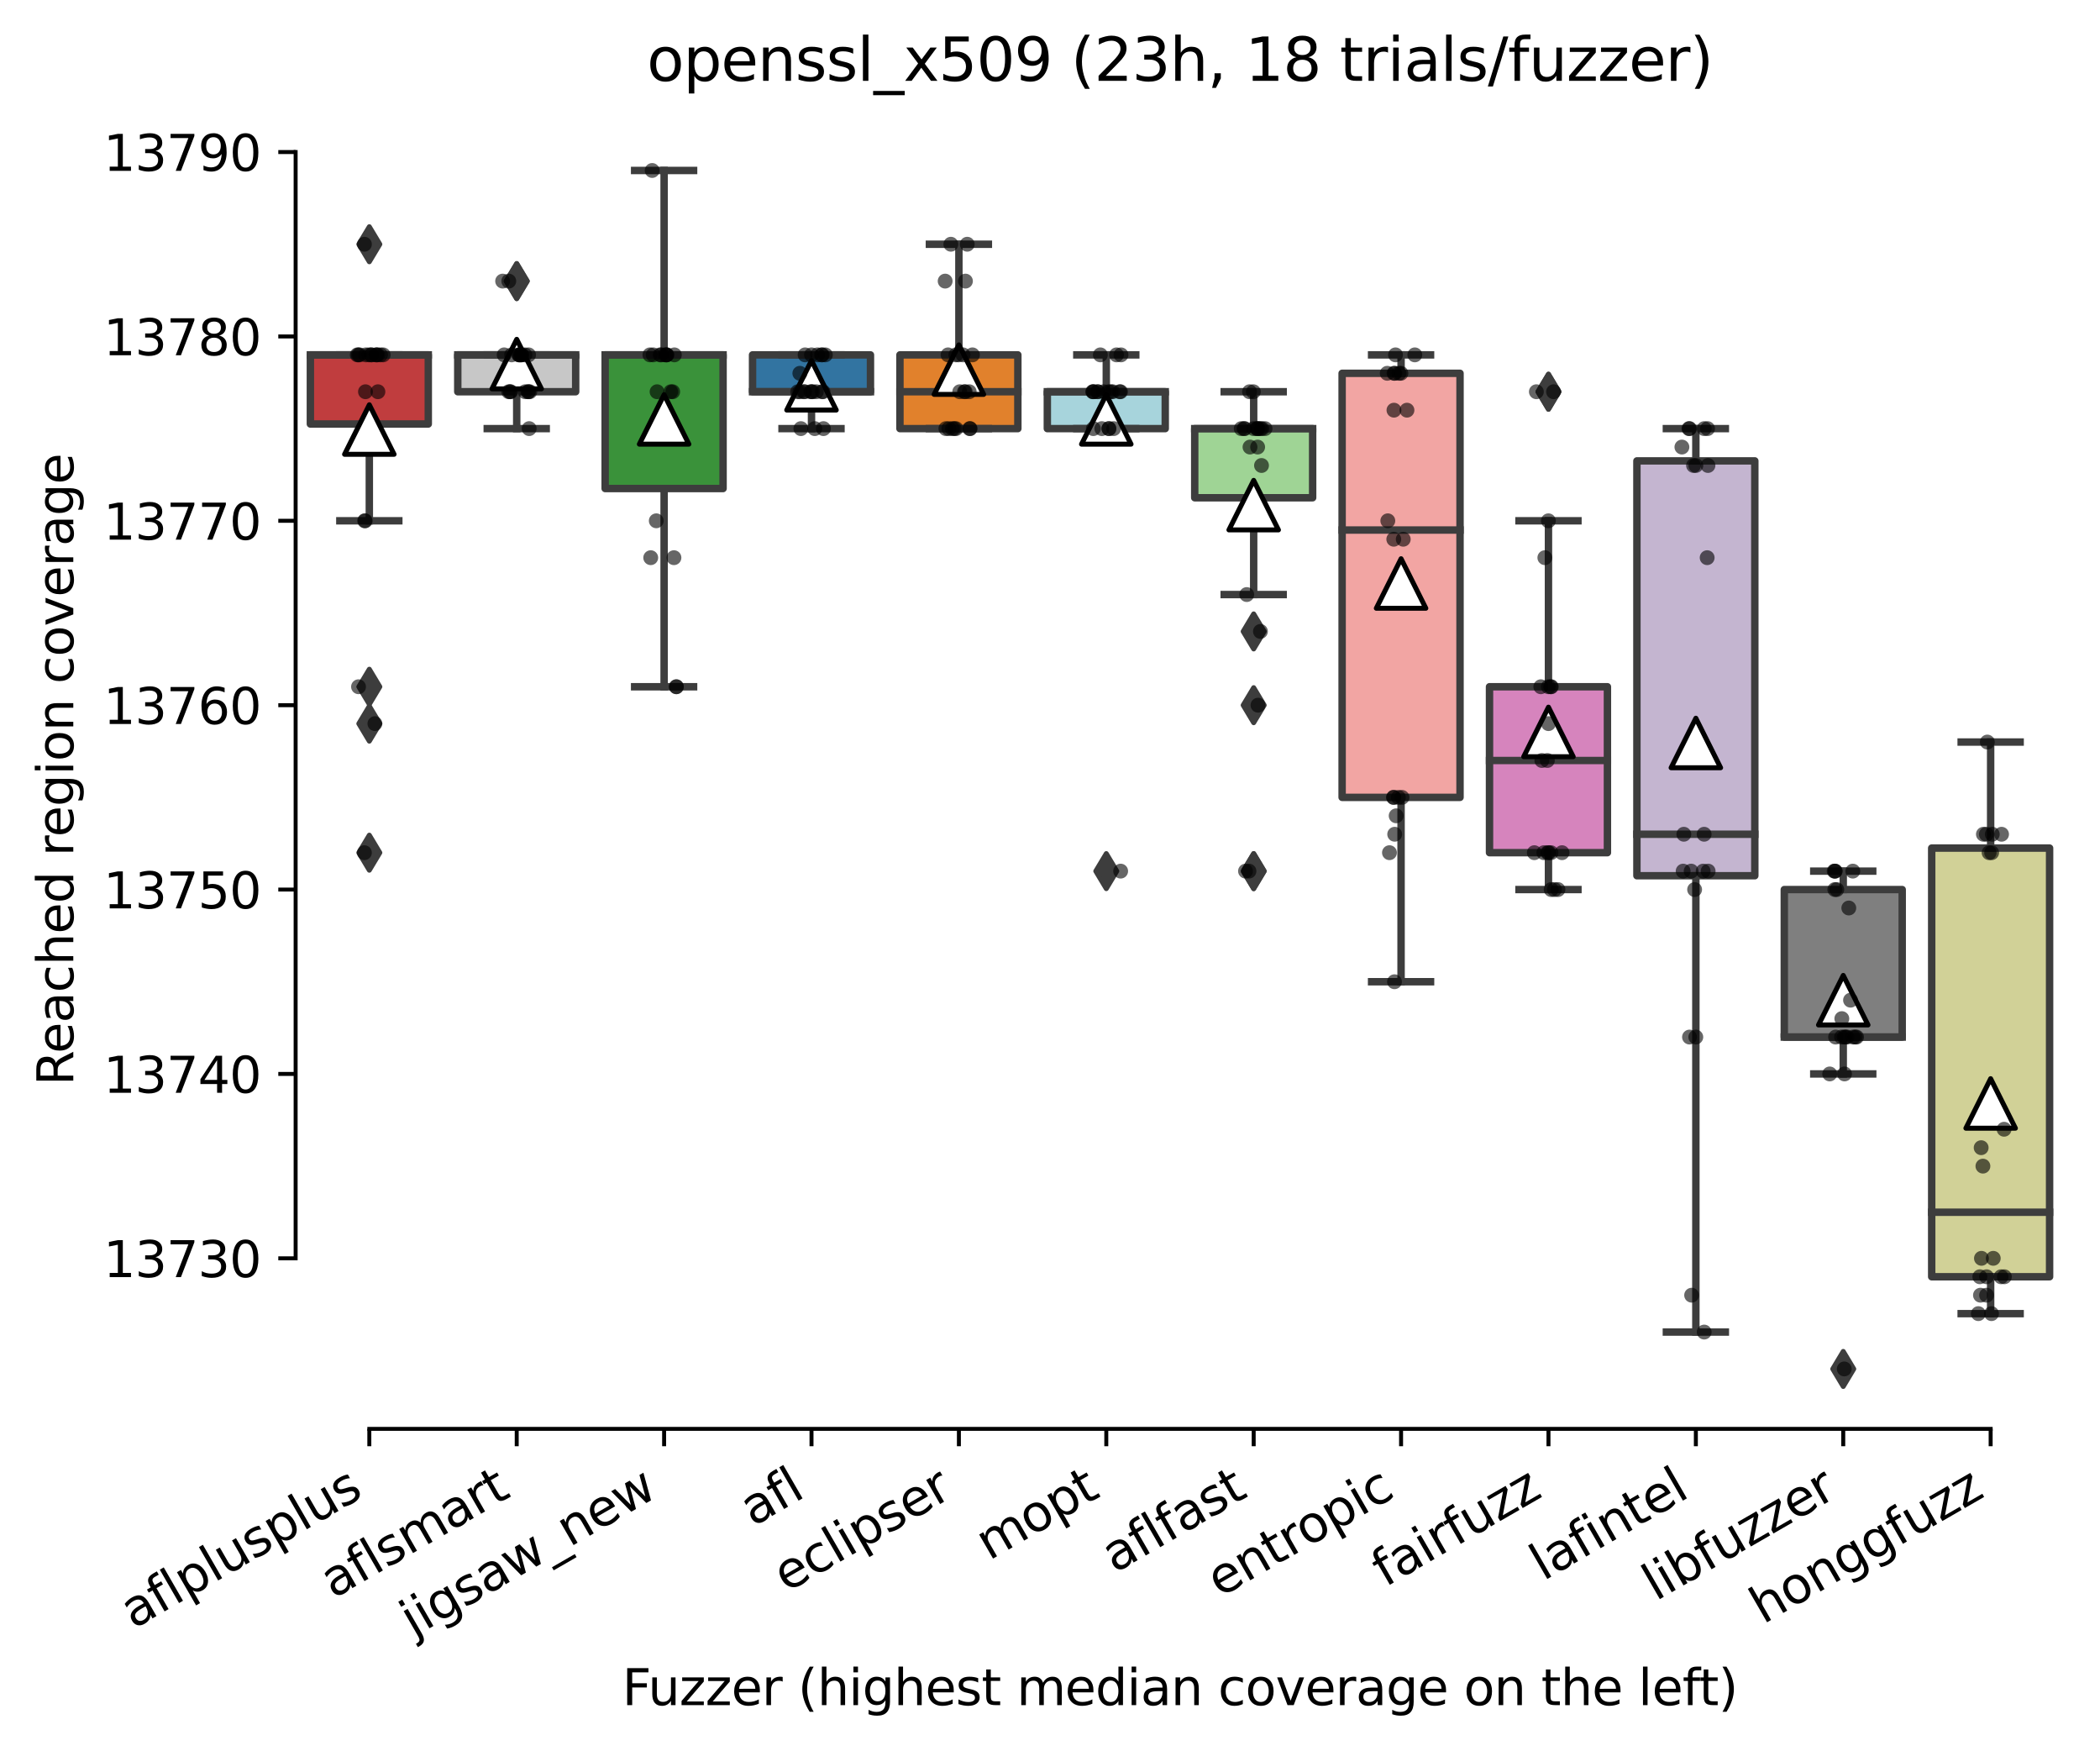 <?xml version="1.0" encoding="utf-8" standalone="no"?>
<!DOCTYPE svg PUBLIC "-//W3C//DTD SVG 1.1//EN"
  "http://www.w3.org/Graphics/SVG/1.1/DTD/svg11.dtd">
<svg height="353.475pt" version="1.1" viewBox="0 0 424.011 353.475" width="424.011pt" xmlns="http://www.w3.org/2000/svg" xmlns:xlink="http://www.w3.org/1999/xlink">
 <defs>
  <style type="text/css">*{stroke-linecap:butt;stroke-linejoin:round;}</style>
 </defs>
 <g id="figure_1">
  <g id="patch_1">
   <path d="M 0 353.475 
L 424.011 353.475 
L 424.011 0 
L 0 0 
z
" style="fill:#ffffff;"/>
  </g>
  <g id="axes_1">
   <g id="patch_2">
    <path d="M 59.691 288.43 
L 416.811 288.43 
L 416.811 22.318 
L 59.691 22.318 
z
" style="fill:#ffffff;"/>
   </g>
   <g id="patch_3">
    <path clip-path="url(#p933b10c453)" d="M 62.667 85.59 
L 86.475 85.59 
L 86.475 71.633 
L 62.667 71.633 
L 62.667 85.59 
z
" style="fill:#c03d3e;stroke:#3d3d3d;stroke-linejoin:miter;stroke-width:1.5;"/>
   </g>
   <g id="patch_4">
    <path clip-path="url(#p933b10c453)" d="M 92.427 79.076 
L 116.235 79.076 
L 116.235 71.633 
L 92.427 71.633 
L 92.427 79.076 
z
" style="fill:#c7c7c7;stroke:#3d3d3d;stroke-linejoin:miter;stroke-width:1.5;"/>
   </g>
   <g id="patch_5">
    <path clip-path="url(#p933b10c453)" d="M 122.187 98.616 
L 145.995 98.616 
L 145.995 71.633 
L 122.187 71.633 
L 122.187 98.616 
z
" style="fill:#3a923a;stroke:#3d3d3d;stroke-linejoin:miter;stroke-width:1.5;"/>
   </g>
   <g id="patch_6">
    <path clip-path="url(#p933b10c453)" d="M 151.947 79.076 
L 175.755 79.076 
L 175.755 71.633 
L 151.947 71.633 
L 151.947 79.076 
z
" style="fill:#3274a1;stroke:#3d3d3d;stroke-linejoin:miter;stroke-width:1.5;"/>
   </g>
   <g id="patch_7">
    <path clip-path="url(#p933b10c453)" d="M 181.707 86.52 
L 205.515 86.52 
L 205.515 71.633 
L 181.707 71.633 
L 181.707 86.52 
z
" style="fill:#e1812c;stroke:#3d3d3d;stroke-linejoin:miter;stroke-width:1.5;"/>
   </g>
   <g id="patch_8">
    <path clip-path="url(#p933b10c453)" d="M 211.467 86.52 
L 235.275 86.52 
L 235.275 79.076 
L 211.467 79.076 
L 211.467 86.52 
z
" style="fill:#a7d4dc;stroke:#3d3d3d;stroke-linejoin:miter;stroke-width:1.5;"/>
   </g>
   <g id="patch_9">
    <path clip-path="url(#p933b10c453)" d="M 241.227 100.477 
L 265.035 100.477 
L 265.035 86.52 
L 241.227 86.52 
L 241.227 100.477 
z
" style="fill:#9fd495;stroke:#3d3d3d;stroke-linejoin:miter;stroke-width:1.5;"/>
   </g>
   <g id="patch_10">
    <path clip-path="url(#p933b10c453)" d="M 270.987 160.957 
L 294.795 160.957 
L 294.795 75.354 
L 270.987 75.354 
L 270.987 160.957 
z
" style="fill:#f2a5a3;stroke:#3d3d3d;stroke-linejoin:miter;stroke-width:1.5;"/>
   </g>
   <g id="patch_11">
    <path clip-path="url(#p933b10c453)" d="M 300.747 172.122 
L 324.555 172.122 
L 324.555 138.626 
L 300.747 138.626 
L 300.747 172.122 
z
" style="fill:#d684bd;stroke:#3d3d3d;stroke-linejoin:miter;stroke-width:1.5;"/>
   </g>
   <g id="patch_12">
    <path clip-path="url(#p933b10c453)" d="M 330.507 176.775 
L 354.315 176.775 
L 354.315 93.033 
L 330.507 93.033 
L 330.507 176.775 
z
" style="fill:#c4b5d0;stroke:#3d3d3d;stroke-linejoin:miter;stroke-width:1.5;"/>
   </g>
   <g id="patch_13">
    <path clip-path="url(#p933b10c453)" d="M 360.267 209.341 
L 384.075 209.341 
L 384.075 179.566 
L 360.267 179.566 
L 360.267 209.341 
z
" style="fill:#7f7f7f;stroke:#3d3d3d;stroke-linejoin:miter;stroke-width:1.5;"/>
   </g>
   <g id="patch_14">
    <path clip-path="url(#p933b10c453)" d="M 390.027 257.725 
L 413.835 257.725 
L 413.835 171.192 
L 390.027 171.192 
L 390.027 257.725 
z
" style="fill:#d1d197;stroke:#3d3d3d;stroke-linejoin:miter;stroke-width:1.5;"/>
   </g>
   <g id="matplotlib.axis_1">
    <g id="xtick_1">
     <g id="line2d_1">
      <defs>
       <path d="M 0 0 
L 0 3.5 
" id="mbc8aec2b40" style="stroke:#000000;stroke-width:0.8;"/>
      </defs>
      <g>
       <use style="stroke:#000000;stroke-width:0.8;" x="74.571" xlink:href="#mbc8aec2b40" y="288.43"/>
      </g>
     </g>
     <g id="text_1">
      <!-- aflplusplus -->
      <g transform="translate(26.962 328.897)rotate(-30)scale(0.1 -0.1)">
       <defs>
        <path d="M 2194 1759 
Q 1497 1759 1228 1600 
Q 959 1441 959 1056 
Q 959 750 1161 570 
Q 1363 391 1709 391 
Q 2188 391 2477 730 
Q 2766 1069 2766 1631 
L 2766 1759 
L 2194 1759 
z
M 3341 1997 
L 3341 0 
L 2766 0 
L 2766 531 
Q 2569 213 2275 61 
Q 1981 -91 1556 -91 
Q 1019 -91 701 211 
Q 384 513 384 1019 
Q 384 1609 779 1909 
Q 1175 2209 1959 2209 
L 2766 2209 
L 2766 2266 
Q 2766 2663 2505 2880 
Q 2244 3097 1772 3097 
Q 1472 3097 1187 3025 
Q 903 2953 641 2809 
L 641 3341 
Q 956 3463 1253 3523 
Q 1550 3584 1831 3584 
Q 2591 3584 2966 3190 
Q 3341 2797 3341 1997 
z
" id="DejaVuSans-61" transform="scale(0.016)"/>
        <path d="M 2375 4863 
L 2375 4384 
L 1825 4384 
Q 1516 4384 1395 4259 
Q 1275 4134 1275 3809 
L 1275 3500 
L 2222 3500 
L 2222 3053 
L 1275 3053 
L 1275 0 
L 697 0 
L 697 3053 
L 147 3053 
L 147 3500 
L 697 3500 
L 697 3744 
Q 697 4328 969 4595 
Q 1241 4863 1831 4863 
L 2375 4863 
z
" id="DejaVuSans-66" transform="scale(0.016)"/>
        <path d="M 603 4863 
L 1178 4863 
L 1178 0 
L 603 0 
L 603 4863 
z
" id="DejaVuSans-6c" transform="scale(0.016)"/>
        <path d="M 1159 525 
L 1159 -1331 
L 581 -1331 
L 581 3500 
L 1159 3500 
L 1159 2969 
Q 1341 3281 1617 3432 
Q 1894 3584 2278 3584 
Q 2916 3584 3314 3078 
Q 3713 2572 3713 1747 
Q 3713 922 3314 415 
Q 2916 -91 2278 -91 
Q 1894 -91 1617 61 
Q 1341 213 1159 525 
z
M 3116 1747 
Q 3116 2381 2855 2742 
Q 2594 3103 2138 3103 
Q 1681 3103 1420 2742 
Q 1159 2381 1159 1747 
Q 1159 1113 1420 752 
Q 1681 391 2138 391 
Q 2594 391 2855 752 
Q 3116 1113 3116 1747 
z
" id="DejaVuSans-70" transform="scale(0.016)"/>
        <path d="M 544 1381 
L 544 3500 
L 1119 3500 
L 1119 1403 
Q 1119 906 1312 657 
Q 1506 409 1894 409 
Q 2359 409 2629 706 
Q 2900 1003 2900 1516 
L 2900 3500 
L 3475 3500 
L 3475 0 
L 2900 0 
L 2900 538 
Q 2691 219 2414 64 
Q 2138 -91 1772 -91 
Q 1169 -91 856 284 
Q 544 659 544 1381 
z
M 1991 3584 
L 1991 3584 
z
" id="DejaVuSans-75" transform="scale(0.016)"/>
        <path d="M 2834 3397 
L 2834 2853 
Q 2591 2978 2328 3040 
Q 2066 3103 1784 3103 
Q 1356 3103 1142 2972 
Q 928 2841 928 2578 
Q 928 2378 1081 2264 
Q 1234 2150 1697 2047 
L 1894 2003 
Q 2506 1872 2764 1633 
Q 3022 1394 3022 966 
Q 3022 478 2636 193 
Q 2250 -91 1575 -91 
Q 1294 -91 989 -36 
Q 684 19 347 128 
L 347 722 
Q 666 556 975 473 
Q 1284 391 1588 391 
Q 1994 391 2212 530 
Q 2431 669 2431 922 
Q 2431 1156 2273 1281 
Q 2116 1406 1581 1522 
L 1381 1569 
Q 847 1681 609 1914 
Q 372 2147 372 2553 
Q 372 3047 722 3315 
Q 1072 3584 1716 3584 
Q 2034 3584 2315 3537 
Q 2597 3491 2834 3397 
z
" id="DejaVuSans-73" transform="scale(0.016)"/>
       </defs>
       <use xlink:href="#DejaVuSans-61"/>
       <use x="61.279" xlink:href="#DejaVuSans-66"/>
       <use x="96.484" xlink:href="#DejaVuSans-6c"/>
       <use x="124.268" xlink:href="#DejaVuSans-70"/>
       <use x="187.744" xlink:href="#DejaVuSans-6c"/>
       <use x="215.527" xlink:href="#DejaVuSans-75"/>
       <use x="278.906" xlink:href="#DejaVuSans-73"/>
       <use x="331.006" xlink:href="#DejaVuSans-70"/>
       <use x="394.482" xlink:href="#DejaVuSans-6c"/>
       <use x="422.266" xlink:href="#DejaVuSans-75"/>
       <use x="485.645" xlink:href="#DejaVuSans-73"/>
      </g>
     </g>
    </g>
    <g id="xtick_2">
     <g id="line2d_2">
      <g>
       <use style="stroke:#000000;stroke-width:0.8;" x="104.331" xlink:href="#mbc8aec2b40" y="288.43"/>
      </g>
     </g>
     <g id="text_2">
      <!-- aflsmart -->
      <g transform="translate(67.32 322.779)rotate(-30)scale(0.1 -0.1)">
       <defs>
        <path d="M 3328 2828 
Q 3544 3216 3844 3400 
Q 4144 3584 4550 3584 
Q 5097 3584 5394 3201 
Q 5691 2819 5691 2113 
L 5691 0 
L 5113 0 
L 5113 2094 
Q 5113 2597 4934 2840 
Q 4756 3084 4391 3084 
Q 3944 3084 3684 2787 
Q 3425 2491 3425 1978 
L 3425 0 
L 2847 0 
L 2847 2094 
Q 2847 2600 2669 2842 
Q 2491 3084 2119 3084 
Q 1678 3084 1418 2786 
Q 1159 2488 1159 1978 
L 1159 0 
L 581 0 
L 581 3500 
L 1159 3500 
L 1159 2956 
Q 1356 3278 1631 3431 
Q 1906 3584 2284 3584 
Q 2666 3584 2933 3390 
Q 3200 3197 3328 2828 
z
" id="DejaVuSans-6d" transform="scale(0.016)"/>
        <path d="M 2631 2963 
Q 2534 3019 2420 3045 
Q 2306 3072 2169 3072 
Q 1681 3072 1420 2755 
Q 1159 2438 1159 1844 
L 1159 0 
L 581 0 
L 581 3500 
L 1159 3500 
L 1159 2956 
Q 1341 3275 1631 3429 
Q 1922 3584 2338 3584 
Q 2397 3584 2469 3576 
Q 2541 3569 2628 3553 
L 2631 2963 
z
" id="DejaVuSans-72" transform="scale(0.016)"/>
        <path d="M 1172 4494 
L 1172 3500 
L 2356 3500 
L 2356 3053 
L 1172 3053 
L 1172 1153 
Q 1172 725 1289 603 
Q 1406 481 1766 481 
L 2356 481 
L 2356 0 
L 1766 0 
Q 1100 0 847 248 
Q 594 497 594 1153 
L 594 3053 
L 172 3053 
L 172 3500 
L 594 3500 
L 594 4494 
L 1172 4494 
z
" id="DejaVuSans-74" transform="scale(0.016)"/>
       </defs>
       <use xlink:href="#DejaVuSans-61"/>
       <use x="61.279" xlink:href="#DejaVuSans-66"/>
       <use x="96.484" xlink:href="#DejaVuSans-6c"/>
       <use x="124.268" xlink:href="#DejaVuSans-73"/>
       <use x="176.367" xlink:href="#DejaVuSans-6d"/>
       <use x="273.779" xlink:href="#DejaVuSans-61"/>
       <use x="335.059" xlink:href="#DejaVuSans-72"/>
       <use x="376.172" xlink:href="#DejaVuSans-74"/>
      </g>
     </g>
    </g>
    <g id="xtick_3">
     <g id="line2d_3">
      <g>
       <use style="stroke:#000000;stroke-width:0.8;" x="134.091" xlink:href="#mbc8aec2b40" y="288.43"/>
      </g>
     </g>
     <g id="text_3">
      <!-- jigsaw_new -->
      <g transform="translate(83.471 330.555)rotate(-30)scale(0.1 -0.1)">
       <defs>
        <path d="M 603 3500 
L 1178 3500 
L 1178 -63 
Q 1178 -731 923 -1031 
Q 669 -1331 103 -1331 
L -116 -1331 
L -116 -844 
L 38 -844 
Q 366 -844 484 -692 
Q 603 -541 603 -63 
L 603 3500 
z
M 603 4863 
L 1178 4863 
L 1178 4134 
L 603 4134 
L 603 4863 
z
" id="DejaVuSans-6a" transform="scale(0.016)"/>
        <path d="M 603 3500 
L 1178 3500 
L 1178 0 
L 603 0 
L 603 3500 
z
M 603 4863 
L 1178 4863 
L 1178 4134 
L 603 4134 
L 603 4863 
z
" id="DejaVuSans-69" transform="scale(0.016)"/>
        <path d="M 2906 1791 
Q 2906 2416 2648 2759 
Q 2391 3103 1925 3103 
Q 1463 3103 1205 2759 
Q 947 2416 947 1791 
Q 947 1169 1205 825 
Q 1463 481 1925 481 
Q 2391 481 2648 825 
Q 2906 1169 2906 1791 
z
M 3481 434 
Q 3481 -459 3084 -895 
Q 2688 -1331 1869 -1331 
Q 1566 -1331 1297 -1286 
Q 1028 -1241 775 -1147 
L 775 -588 
Q 1028 -725 1275 -790 
Q 1522 -856 1778 -856 
Q 2344 -856 2625 -561 
Q 2906 -266 2906 331 
L 2906 616 
Q 2728 306 2450 153 
Q 2172 0 1784 0 
Q 1141 0 747 490 
Q 353 981 353 1791 
Q 353 2603 747 3093 
Q 1141 3584 1784 3584 
Q 2172 3584 2450 3431 
Q 2728 3278 2906 2969 
L 2906 3500 
L 3481 3500 
L 3481 434 
z
" id="DejaVuSans-67" transform="scale(0.016)"/>
        <path d="M 269 3500 
L 844 3500 
L 1563 769 
L 2278 3500 
L 2956 3500 
L 3675 769 
L 4391 3500 
L 4966 3500 
L 4050 0 
L 3372 0 
L 2619 2869 
L 1863 0 
L 1184 0 
L 269 3500 
z
" id="DejaVuSans-77" transform="scale(0.016)"/>
        <path d="M 3263 -1063 
L 3263 -1509 
L -63 -1509 
L -63 -1063 
L 3263 -1063 
z
" id="DejaVuSans-5f" transform="scale(0.016)"/>
        <path d="M 3513 2113 
L 3513 0 
L 2938 0 
L 2938 2094 
Q 2938 2591 2744 2837 
Q 2550 3084 2163 3084 
Q 1697 3084 1428 2787 
Q 1159 2491 1159 1978 
L 1159 0 
L 581 0 
L 581 3500 
L 1159 3500 
L 1159 2956 
Q 1366 3272 1645 3428 
Q 1925 3584 2291 3584 
Q 2894 3584 3203 3211 
Q 3513 2838 3513 2113 
z
" id="DejaVuSans-6e" transform="scale(0.016)"/>
        <path d="M 3597 1894 
L 3597 1613 
L 953 1613 
Q 991 1019 1311 708 
Q 1631 397 2203 397 
Q 2534 397 2845 478 
Q 3156 559 3463 722 
L 3463 178 
Q 3153 47 2828 -22 
Q 2503 -91 2169 -91 
Q 1331 -91 842 396 
Q 353 884 353 1716 
Q 353 2575 817 3079 
Q 1281 3584 2069 3584 
Q 2775 3584 3186 3129 
Q 3597 2675 3597 1894 
z
M 3022 2063 
Q 3016 2534 2758 2815 
Q 2500 3097 2075 3097 
Q 1594 3097 1305 2825 
Q 1016 2553 972 2059 
L 3022 2063 
z
" id="DejaVuSans-65" transform="scale(0.016)"/>
       </defs>
       <use xlink:href="#DejaVuSans-6a"/>
       <use x="27.783" xlink:href="#DejaVuSans-69"/>
       <use x="55.566" xlink:href="#DejaVuSans-67"/>
       <use x="119.043" xlink:href="#DejaVuSans-73"/>
       <use x="171.143" xlink:href="#DejaVuSans-61"/>
       <use x="232.422" xlink:href="#DejaVuSans-77"/>
       <use x="314.209" xlink:href="#DejaVuSans-5f"/>
       <use x="364.209" xlink:href="#DejaVuSans-6e"/>
       <use x="427.588" xlink:href="#DejaVuSans-65"/>
       <use x="489.111" xlink:href="#DejaVuSans-77"/>
      </g>
     </g>
    </g>
    <g id="xtick_4">
     <g id="line2d_4">
      <g>
       <use style="stroke:#000000;stroke-width:0.8;" x="163.851" xlink:href="#mbc8aec2b40" y="288.43"/>
      </g>
     </g>
     <g id="text_4">
      <!-- afl -->
      <g transform="translate(152.049 308.224)rotate(-30)scale(0.1 -0.1)">
       <use xlink:href="#DejaVuSans-61"/>
       <use x="61.279" xlink:href="#DejaVuSans-66"/>
       <use x="96.484" xlink:href="#DejaVuSans-6c"/>
      </g>
     </g>
    </g>
    <g id="xtick_5">
     <g id="line2d_5">
      <g>
       <use style="stroke:#000000;stroke-width:0.8;" x="193.611" xlink:href="#mbc8aec2b40" y="288.43"/>
      </g>
     </g>
     <g id="text_5">
      <!-- eclipser -->
      <g transform="translate(158.77 321.525)rotate(-30)scale(0.1 -0.1)">
       <defs>
        <path d="M 3122 3366 
L 3122 2828 
Q 2878 2963 2633 3030 
Q 2388 3097 2138 3097 
Q 1578 3097 1268 2742 
Q 959 2388 959 1747 
Q 959 1106 1268 751 
Q 1578 397 2138 397 
Q 2388 397 2633 464 
Q 2878 531 3122 666 
L 3122 134 
Q 2881 22 2623 -34 
Q 2366 -91 2075 -91 
Q 1284 -91 818 406 
Q 353 903 353 1747 
Q 353 2603 823 3093 
Q 1294 3584 2113 3584 
Q 2378 3584 2631 3529 
Q 2884 3475 3122 3366 
z
" id="DejaVuSans-63" transform="scale(0.016)"/>
       </defs>
       <use xlink:href="#DejaVuSans-65"/>
       <use x="61.523" xlink:href="#DejaVuSans-63"/>
       <use x="116.504" xlink:href="#DejaVuSans-6c"/>
       <use x="144.287" xlink:href="#DejaVuSans-69"/>
       <use x="172.07" xlink:href="#DejaVuSans-70"/>
       <use x="235.547" xlink:href="#DejaVuSans-73"/>
       <use x="287.646" xlink:href="#DejaVuSans-65"/>
       <use x="349.17" xlink:href="#DejaVuSans-72"/>
      </g>
     </g>
    </g>
    <g id="xtick_6">
     <g id="line2d_6">
      <g>
       <use style="stroke:#000000;stroke-width:0.8;" x="223.371" xlink:href="#mbc8aec2b40" y="288.43"/>
      </g>
     </g>
     <g id="text_6">
      <!-- mopt -->
      <g transform="translate(199.703 315.075)rotate(-30)scale(0.1 -0.1)">
       <defs>
        <path d="M 1959 3097 
Q 1497 3097 1228 2736 
Q 959 2375 959 1747 
Q 959 1119 1226 758 
Q 1494 397 1959 397 
Q 2419 397 2687 759 
Q 2956 1122 2956 1747 
Q 2956 2369 2687 2733 
Q 2419 3097 1959 3097 
z
M 1959 3584 
Q 2709 3584 3137 3096 
Q 3566 2609 3566 1747 
Q 3566 888 3137 398 
Q 2709 -91 1959 -91 
Q 1206 -91 779 398 
Q 353 888 353 1747 
Q 353 2609 779 3096 
Q 1206 3584 1959 3584 
z
" id="DejaVuSans-6f" transform="scale(0.016)"/>
       </defs>
       <use xlink:href="#DejaVuSans-6d"/>
       <use x="97.412" xlink:href="#DejaVuSans-6f"/>
       <use x="158.594" xlink:href="#DejaVuSans-70"/>
       <use x="222.07" xlink:href="#DejaVuSans-74"/>
      </g>
     </g>
    </g>
    <g id="xtick_7">
     <g id="line2d_7">
      <g>
       <use style="stroke:#000000;stroke-width:0.8;" x="253.131" xlink:href="#mbc8aec2b40" y="288.43"/>
      </g>
     </g>
     <g id="text_7">
      <!-- aflfast -->
      <g transform="translate(225.067 317.613)rotate(-30)scale(0.1 -0.1)">
       <use xlink:href="#DejaVuSans-61"/>
       <use x="61.279" xlink:href="#DejaVuSans-66"/>
       <use x="96.484" xlink:href="#DejaVuSans-6c"/>
       <use x="124.268" xlink:href="#DejaVuSans-66"/>
       <use x="159.473" xlink:href="#DejaVuSans-61"/>
       <use x="220.752" xlink:href="#DejaVuSans-73"/>
       <use x="272.852" xlink:href="#DejaVuSans-74"/>
      </g>
     </g>
    </g>
    <g id="xtick_8">
     <g id="line2d_8">
      <g>
       <use style="stroke:#000000;stroke-width:0.8;" x="282.891" xlink:href="#mbc8aec2b40" y="288.43"/>
      </g>
     </g>
     <g id="text_8">
      <!-- entropic -->
      <g transform="translate(246.309 322.531)rotate(-30)scale(0.1 -0.1)">
       <use xlink:href="#DejaVuSans-65"/>
       <use x="61.523" xlink:href="#DejaVuSans-6e"/>
       <use x="124.902" xlink:href="#DejaVuSans-74"/>
       <use x="164.111" xlink:href="#DejaVuSans-72"/>
       <use x="202.975" xlink:href="#DejaVuSans-6f"/>
       <use x="264.156" xlink:href="#DejaVuSans-70"/>
       <use x="327.633" xlink:href="#DejaVuSans-69"/>
       <use x="355.416" xlink:href="#DejaVuSans-63"/>
      </g>
     </g>
    </g>
    <g id="xtick_9">
     <g id="line2d_9">
      <g>
       <use style="stroke:#000000;stroke-width:0.8;" x="312.651" xlink:href="#mbc8aec2b40" y="288.43"/>
      </g>
     </g>
     <g id="text_9">
      <!-- fairfuzz -->
      <g transform="translate(279.661 320.457)rotate(-30)scale(0.1 -0.1)">
       <defs>
        <path d="M 353 3500 
L 3084 3500 
L 3084 2975 
L 922 459 
L 3084 459 
L 3084 0 
L 275 0 
L 275 525 
L 2438 3041 
L 353 3041 
L 353 3500 
z
" id="DejaVuSans-7a" transform="scale(0.016)"/>
       </defs>
       <use xlink:href="#DejaVuSans-66"/>
       <use x="35.205" xlink:href="#DejaVuSans-61"/>
       <use x="96.484" xlink:href="#DejaVuSans-69"/>
       <use x="124.268" xlink:href="#DejaVuSans-72"/>
       <use x="165.381" xlink:href="#DejaVuSans-66"/>
       <use x="200.586" xlink:href="#DejaVuSans-75"/>
       <use x="263.965" xlink:href="#DejaVuSans-7a"/>
       <use x="316.455" xlink:href="#DejaVuSans-7a"/>
      </g>
     </g>
    </g>
    <g id="xtick_10">
     <g id="line2d_10">
      <g>
       <use style="stroke:#000000;stroke-width:0.8;" x="342.411" xlink:href="#mbc8aec2b40" y="288.43"/>
      </g>
     </g>
     <g id="text_10">
      <!-- lafintel -->
      <g transform="translate(311.585 319.207)rotate(-30)scale(0.1 -0.1)">
       <use xlink:href="#DejaVuSans-6c"/>
       <use x="27.783" xlink:href="#DejaVuSans-61"/>
       <use x="89.062" xlink:href="#DejaVuSans-66"/>
       <use x="124.268" xlink:href="#DejaVuSans-69"/>
       <use x="152.051" xlink:href="#DejaVuSans-6e"/>
       <use x="215.43" xlink:href="#DejaVuSans-74"/>
       <use x="254.639" xlink:href="#DejaVuSans-65"/>
       <use x="316.162" xlink:href="#DejaVuSans-6c"/>
      </g>
     </g>
    </g>
    <g id="xtick_11">
     <g id="line2d_11">
      <g>
       <use style="stroke:#000000;stroke-width:0.8;" x="372.171" xlink:href="#mbc8aec2b40" y="288.43"/>
      </g>
     </g>
     <g id="text_11">
      <!-- libfuzzer -->
      <g transform="translate(334.304 323.272)rotate(-30)scale(0.1 -0.1)">
       <defs>
        <path d="M 3116 1747 
Q 3116 2381 2855 2742 
Q 2594 3103 2138 3103 
Q 1681 3103 1420 2742 
Q 1159 2381 1159 1747 
Q 1159 1113 1420 752 
Q 1681 391 2138 391 
Q 2594 391 2855 752 
Q 3116 1113 3116 1747 
z
M 1159 2969 
Q 1341 3281 1617 3432 
Q 1894 3584 2278 3584 
Q 2916 3584 3314 3078 
Q 3713 2572 3713 1747 
Q 3713 922 3314 415 
Q 2916 -91 2278 -91 
Q 1894 -91 1617 61 
Q 1341 213 1159 525 
L 1159 0 
L 581 0 
L 581 4863 
L 1159 4863 
L 1159 2969 
z
" id="DejaVuSans-62" transform="scale(0.016)"/>
       </defs>
       <use xlink:href="#DejaVuSans-6c"/>
       <use x="27.783" xlink:href="#DejaVuSans-69"/>
       <use x="55.566" xlink:href="#DejaVuSans-62"/>
       <use x="119.043" xlink:href="#DejaVuSans-66"/>
       <use x="154.248" xlink:href="#DejaVuSans-75"/>
       <use x="217.627" xlink:href="#DejaVuSans-7a"/>
       <use x="270.117" xlink:href="#DejaVuSans-7a"/>
       <use x="322.607" xlink:href="#DejaVuSans-65"/>
       <use x="384.131" xlink:href="#DejaVuSans-72"/>
      </g>
     </g>
    </g>
    <g id="xtick_12">
     <g id="line2d_12">
      <g>
       <use style="stroke:#000000;stroke-width:0.8;" x="401.931" xlink:href="#mbc8aec2b40" y="288.43"/>
      </g>
     </g>
     <g id="text_12">
      <!-- honggfuzz -->
      <g transform="translate(355.991 327.933)rotate(-30)scale(0.1 -0.1)">
       <defs>
        <path d="M 3513 2113 
L 3513 0 
L 2938 0 
L 2938 2094 
Q 2938 2591 2744 2837 
Q 2550 3084 2163 3084 
Q 1697 3084 1428 2787 
Q 1159 2491 1159 1978 
L 1159 0 
L 581 0 
L 581 4863 
L 1159 4863 
L 1159 2956 
Q 1366 3272 1645 3428 
Q 1925 3584 2291 3584 
Q 2894 3584 3203 3211 
Q 3513 2838 3513 2113 
z
" id="DejaVuSans-68" transform="scale(0.016)"/>
       </defs>
       <use xlink:href="#DejaVuSans-68"/>
       <use x="63.379" xlink:href="#DejaVuSans-6f"/>
       <use x="124.561" xlink:href="#DejaVuSans-6e"/>
       <use x="187.939" xlink:href="#DejaVuSans-67"/>
       <use x="251.416" xlink:href="#DejaVuSans-67"/>
       <use x="314.893" xlink:href="#DejaVuSans-66"/>
       <use x="350.098" xlink:href="#DejaVuSans-75"/>
       <use x="413.477" xlink:href="#DejaVuSans-7a"/>
       <use x="465.967" xlink:href="#DejaVuSans-7a"/>
      </g>
     </g>
    </g>
    <g id="text_13">
     <!-- Fuzzer (highest median coverage on the left) -->
     <g transform="translate(125.633 344.195)scale(0.1 -0.1)">
      <defs>
       <path d="M 628 4666 
L 3309 4666 
L 3309 4134 
L 1259 4134 
L 1259 2759 
L 3109 2759 
L 3109 2228 
L 1259 2228 
L 1259 0 
L 628 0 
L 628 4666 
z
" id="DejaVuSans-46" transform="scale(0.016)"/>
       <path id="DejaVuSans-20" transform="scale(0.016)"/>
       <path d="M 1984 4856 
Q 1566 4138 1362 3434 
Q 1159 2731 1159 2009 
Q 1159 1288 1364 580 
Q 1569 -128 1984 -844 
L 1484 -844 
Q 1016 -109 783 600 
Q 550 1309 550 2009 
Q 550 2706 781 3412 
Q 1013 4119 1484 4856 
L 1984 4856 
z
" id="DejaVuSans-28" transform="scale(0.016)"/>
       <path d="M 2906 2969 
L 2906 4863 
L 3481 4863 
L 3481 0 
L 2906 0 
L 2906 525 
Q 2725 213 2448 61 
Q 2172 -91 1784 -91 
Q 1150 -91 751 415 
Q 353 922 353 1747 
Q 353 2572 751 3078 
Q 1150 3584 1784 3584 
Q 2172 3584 2448 3432 
Q 2725 3281 2906 2969 
z
M 947 1747 
Q 947 1113 1208 752 
Q 1469 391 1925 391 
Q 2381 391 2643 752 
Q 2906 1113 2906 1747 
Q 2906 2381 2643 2742 
Q 2381 3103 1925 3103 
Q 1469 3103 1208 2742 
Q 947 2381 947 1747 
z
" id="DejaVuSans-64" transform="scale(0.016)"/>
       <path d="M 191 3500 
L 800 3500 
L 1894 563 
L 2988 3500 
L 3597 3500 
L 2284 0 
L 1503 0 
L 191 3500 
z
" id="DejaVuSans-76" transform="scale(0.016)"/>
       <path d="M 513 4856 
L 1013 4856 
Q 1481 4119 1714 3412 
Q 1947 2706 1947 2009 
Q 1947 1309 1714 600 
Q 1481 -109 1013 -844 
L 513 -844 
Q 928 -128 1133 580 
Q 1338 1288 1338 2009 
Q 1338 2731 1133 3434 
Q 928 4138 513 4856 
z
" id="DejaVuSans-29" transform="scale(0.016)"/>
      </defs>
      <use xlink:href="#DejaVuSans-46"/>
      <use x="52.02" xlink:href="#DejaVuSans-75"/>
      <use x="115.398" xlink:href="#DejaVuSans-7a"/>
      <use x="167.889" xlink:href="#DejaVuSans-7a"/>
      <use x="220.379" xlink:href="#DejaVuSans-65"/>
      <use x="281.902" xlink:href="#DejaVuSans-72"/>
      <use x="323.016" xlink:href="#DejaVuSans-20"/>
      <use x="354.803" xlink:href="#DejaVuSans-28"/>
      <use x="393.816" xlink:href="#DejaVuSans-68"/>
      <use x="457.195" xlink:href="#DejaVuSans-69"/>
      <use x="484.979" xlink:href="#DejaVuSans-67"/>
      <use x="548.455" xlink:href="#DejaVuSans-68"/>
      <use x="611.834" xlink:href="#DejaVuSans-65"/>
      <use x="673.357" xlink:href="#DejaVuSans-73"/>
      <use x="725.457" xlink:href="#DejaVuSans-74"/>
      <use x="764.666" xlink:href="#DejaVuSans-20"/>
      <use x="796.453" xlink:href="#DejaVuSans-6d"/>
      <use x="893.865" xlink:href="#DejaVuSans-65"/>
      <use x="955.389" xlink:href="#DejaVuSans-64"/>
      <use x="1018.865" xlink:href="#DejaVuSans-69"/>
      <use x="1046.648" xlink:href="#DejaVuSans-61"/>
      <use x="1107.928" xlink:href="#DejaVuSans-6e"/>
      <use x="1171.307" xlink:href="#DejaVuSans-20"/>
      <use x="1203.094" xlink:href="#DejaVuSans-63"/>
      <use x="1258.074" xlink:href="#DejaVuSans-6f"/>
      <use x="1319.256" xlink:href="#DejaVuSans-76"/>
      <use x="1378.436" xlink:href="#DejaVuSans-65"/>
      <use x="1439.959" xlink:href="#DejaVuSans-72"/>
      <use x="1481.072" xlink:href="#DejaVuSans-61"/>
      <use x="1542.352" xlink:href="#DejaVuSans-67"/>
      <use x="1605.828" xlink:href="#DejaVuSans-65"/>
      <use x="1667.352" xlink:href="#DejaVuSans-20"/>
      <use x="1699.139" xlink:href="#DejaVuSans-6f"/>
      <use x="1760.32" xlink:href="#DejaVuSans-6e"/>
      <use x="1823.699" xlink:href="#DejaVuSans-20"/>
      <use x="1855.486" xlink:href="#DejaVuSans-74"/>
      <use x="1894.695" xlink:href="#DejaVuSans-68"/>
      <use x="1958.074" xlink:href="#DejaVuSans-65"/>
      <use x="2019.598" xlink:href="#DejaVuSans-20"/>
      <use x="2051.385" xlink:href="#DejaVuSans-6c"/>
      <use x="2079.168" xlink:href="#DejaVuSans-65"/>
      <use x="2140.691" xlink:href="#DejaVuSans-66"/>
      <use x="2174.146" xlink:href="#DejaVuSans-74"/>
      <use x="2213.355" xlink:href="#DejaVuSans-29"/>
     </g>
    </g>
   </g>
   <g id="matplotlib.axis_2">
    <g id="ytick_1">
     <g id="line2d_13">
      <defs>
       <path d="M 0 0 
L -3.5 0 
" id="ma22deebe87" style="stroke:#000000;stroke-width:0.8;"/>
      </defs>
      <g>
       <use style="stroke:#000000;stroke-width:0.8;" x="59.691" xlink:href="#ma22deebe87" y="254.003"/>
      </g>
     </g>
     <g id="text_14">
      <!-- 13730 -->
      <g transform="translate(20.878 257.802)scale(0.1 -0.1)">
       <defs>
        <path d="M 794 531 
L 1825 531 
L 1825 4091 
L 703 3866 
L 703 4441 
L 1819 4666 
L 2450 4666 
L 2450 531 
L 3481 531 
L 3481 0 
L 794 0 
L 794 531 
z
" id="DejaVuSans-31" transform="scale(0.016)"/>
        <path d="M 2597 2516 
Q 3050 2419 3304 2112 
Q 3559 1806 3559 1356 
Q 3559 666 3084 287 
Q 2609 -91 1734 -91 
Q 1441 -91 1130 -33 
Q 819 25 488 141 
L 488 750 
Q 750 597 1062 519 
Q 1375 441 1716 441 
Q 2309 441 2620 675 
Q 2931 909 2931 1356 
Q 2931 1769 2642 2001 
Q 2353 2234 1838 2234 
L 1294 2234 
L 1294 2753 
L 1863 2753 
Q 2328 2753 2575 2939 
Q 2822 3125 2822 3475 
Q 2822 3834 2567 4026 
Q 2313 4219 1838 4219 
Q 1578 4219 1281 4162 
Q 984 4106 628 3988 
L 628 4550 
Q 988 4650 1302 4700 
Q 1616 4750 1894 4750 
Q 2613 4750 3031 4423 
Q 3450 4097 3450 3541 
Q 3450 3153 3228 2886 
Q 3006 2619 2597 2516 
z
" id="DejaVuSans-33" transform="scale(0.016)"/>
        <path d="M 525 4666 
L 3525 4666 
L 3525 4397 
L 1831 0 
L 1172 0 
L 2766 4134 
L 525 4134 
L 525 4666 
z
" id="DejaVuSans-37" transform="scale(0.016)"/>
        <path d="M 2034 4250 
Q 1547 4250 1301 3770 
Q 1056 3291 1056 2328 
Q 1056 1369 1301 889 
Q 1547 409 2034 409 
Q 2525 409 2770 889 
Q 3016 1369 3016 2328 
Q 3016 3291 2770 3770 
Q 2525 4250 2034 4250 
z
M 2034 4750 
Q 2819 4750 3233 4129 
Q 3647 3509 3647 2328 
Q 3647 1150 3233 529 
Q 2819 -91 2034 -91 
Q 1250 -91 836 529 
Q 422 1150 422 2328 
Q 422 3509 836 4129 
Q 1250 4750 2034 4750 
z
" id="DejaVuSans-30" transform="scale(0.016)"/>
       </defs>
       <use xlink:href="#DejaVuSans-31"/>
       <use x="63.623" xlink:href="#DejaVuSans-33"/>
       <use x="127.246" xlink:href="#DejaVuSans-37"/>
       <use x="190.869" xlink:href="#DejaVuSans-33"/>
       <use x="254.492" xlink:href="#DejaVuSans-30"/>
      </g>
     </g>
    </g>
    <g id="ytick_2">
     <g id="line2d_14">
      <g>
       <use style="stroke:#000000;stroke-width:0.8;" x="59.691" xlink:href="#ma22deebe87" y="216.785"/>
      </g>
     </g>
     <g id="text_15">
      <!-- 13740 -->
      <g transform="translate(20.878 220.584)scale(0.1 -0.1)">
       <defs>
        <path d="M 2419 4116 
L 825 1625 
L 2419 1625 
L 2419 4116 
z
M 2253 4666 
L 3047 4666 
L 3047 1625 
L 3713 1625 
L 3713 1100 
L 3047 1100 
L 3047 0 
L 2419 0 
L 2419 1100 
L 313 1100 
L 313 1709 
L 2253 4666 
z
" id="DejaVuSans-34" transform="scale(0.016)"/>
       </defs>
       <use xlink:href="#DejaVuSans-31"/>
       <use x="63.623" xlink:href="#DejaVuSans-33"/>
       <use x="127.246" xlink:href="#DejaVuSans-37"/>
       <use x="190.869" xlink:href="#DejaVuSans-34"/>
       <use x="254.492" xlink:href="#DejaVuSans-30"/>
      </g>
     </g>
    </g>
    <g id="ytick_3">
     <g id="line2d_15">
      <g>
       <use style="stroke:#000000;stroke-width:0.8;" x="59.691" xlink:href="#ma22deebe87" y="179.566"/>
      </g>
     </g>
     <g id="text_16">
      <!-- 13750 -->
      <g transform="translate(20.878 183.365)scale(0.1 -0.1)">
       <defs>
        <path d="M 691 4666 
L 3169 4666 
L 3169 4134 
L 1269 4134 
L 1269 2991 
Q 1406 3038 1543 3061 
Q 1681 3084 1819 3084 
Q 2600 3084 3056 2656 
Q 3513 2228 3513 1497 
Q 3513 744 3044 326 
Q 2575 -91 1722 -91 
Q 1428 -91 1123 -41 
Q 819 9 494 109 
L 494 744 
Q 775 591 1075 516 
Q 1375 441 1709 441 
Q 2250 441 2565 725 
Q 2881 1009 2881 1497 
Q 2881 1984 2565 2268 
Q 2250 2553 1709 2553 
Q 1456 2553 1204 2497 
Q 953 2441 691 2322 
L 691 4666 
z
" id="DejaVuSans-35" transform="scale(0.016)"/>
       </defs>
       <use xlink:href="#DejaVuSans-31"/>
       <use x="63.623" xlink:href="#DejaVuSans-33"/>
       <use x="127.246" xlink:href="#DejaVuSans-37"/>
       <use x="190.869" xlink:href="#DejaVuSans-35"/>
       <use x="254.492" xlink:href="#DejaVuSans-30"/>
      </g>
     </g>
    </g>
    <g id="ytick_4">
     <g id="line2d_16">
      <g>
       <use style="stroke:#000000;stroke-width:0.8;" x="59.691" xlink:href="#ma22deebe87" y="142.348"/>
      </g>
     </g>
     <g id="text_17">
      <!-- 13760 -->
      <g transform="translate(20.878 146.147)scale(0.1 -0.1)">
       <defs>
        <path d="M 2113 2584 
Q 1688 2584 1439 2293 
Q 1191 2003 1191 1497 
Q 1191 994 1439 701 
Q 1688 409 2113 409 
Q 2538 409 2786 701 
Q 3034 994 3034 1497 
Q 3034 2003 2786 2293 
Q 2538 2584 2113 2584 
z
M 3366 4563 
L 3366 3988 
Q 3128 4100 2886 4159 
Q 2644 4219 2406 4219 
Q 1781 4219 1451 3797 
Q 1122 3375 1075 2522 
Q 1259 2794 1537 2939 
Q 1816 3084 2150 3084 
Q 2853 3084 3261 2657 
Q 3669 2231 3669 1497 
Q 3669 778 3244 343 
Q 2819 -91 2113 -91 
Q 1303 -91 875 529 
Q 447 1150 447 2328 
Q 447 3434 972 4092 
Q 1497 4750 2381 4750 
Q 2619 4750 2861 4703 
Q 3103 4656 3366 4563 
z
" id="DejaVuSans-36" transform="scale(0.016)"/>
       </defs>
       <use xlink:href="#DejaVuSans-31"/>
       <use x="63.623" xlink:href="#DejaVuSans-33"/>
       <use x="127.246" xlink:href="#DejaVuSans-37"/>
       <use x="190.869" xlink:href="#DejaVuSans-36"/>
       <use x="254.492" xlink:href="#DejaVuSans-30"/>
      </g>
     </g>
    </g>
    <g id="ytick_5">
     <g id="line2d_17">
      <g>
       <use style="stroke:#000000;stroke-width:0.8;" x="59.691" xlink:href="#ma22deebe87" y="105.129"/>
      </g>
     </g>
     <g id="text_18">
      <!-- 13770 -->
      <g transform="translate(20.878 108.928)scale(0.1 -0.1)">
       <use xlink:href="#DejaVuSans-31"/>
       <use x="63.623" xlink:href="#DejaVuSans-33"/>
       <use x="127.246" xlink:href="#DejaVuSans-37"/>
       <use x="190.869" xlink:href="#DejaVuSans-37"/>
       <use x="254.492" xlink:href="#DejaVuSans-30"/>
      </g>
     </g>
    </g>
    <g id="ytick_6">
     <g id="line2d_18">
      <g>
       <use style="stroke:#000000;stroke-width:0.8;" x="59.691" xlink:href="#ma22deebe87" y="67.911"/>
      </g>
     </g>
     <g id="text_19">
      <!-- 13780 -->
      <g transform="translate(20.878 71.71)scale(0.1 -0.1)">
       <defs>
        <path d="M 2034 2216 
Q 1584 2216 1326 1975 
Q 1069 1734 1069 1313 
Q 1069 891 1326 650 
Q 1584 409 2034 409 
Q 2484 409 2743 651 
Q 3003 894 3003 1313 
Q 3003 1734 2745 1975 
Q 2488 2216 2034 2216 
z
M 1403 2484 
Q 997 2584 770 2862 
Q 544 3141 544 3541 
Q 544 4100 942 4425 
Q 1341 4750 2034 4750 
Q 2731 4750 3128 4425 
Q 3525 4100 3525 3541 
Q 3525 3141 3298 2862 
Q 3072 2584 2669 2484 
Q 3125 2378 3379 2068 
Q 3634 1759 3634 1313 
Q 3634 634 3220 271 
Q 2806 -91 2034 -91 
Q 1263 -91 848 271 
Q 434 634 434 1313 
Q 434 1759 690 2068 
Q 947 2378 1403 2484 
z
M 1172 3481 
Q 1172 3119 1398 2916 
Q 1625 2713 2034 2713 
Q 2441 2713 2670 2916 
Q 2900 3119 2900 3481 
Q 2900 3844 2670 4047 
Q 2441 4250 2034 4250 
Q 1625 4250 1398 4047 
Q 1172 3844 1172 3481 
z
" id="DejaVuSans-38" transform="scale(0.016)"/>
       </defs>
       <use xlink:href="#DejaVuSans-31"/>
       <use x="63.623" xlink:href="#DejaVuSans-33"/>
       <use x="127.246" xlink:href="#DejaVuSans-37"/>
       <use x="190.869" xlink:href="#DejaVuSans-38"/>
       <use x="254.492" xlink:href="#DejaVuSans-30"/>
      </g>
     </g>
    </g>
    <g id="ytick_7">
     <g id="line2d_19">
      <g>
       <use style="stroke:#000000;stroke-width:0.8;" x="59.691" xlink:href="#ma22deebe87" y="30.692"/>
      </g>
     </g>
     <g id="text_20">
      <!-- 13790 -->
      <g transform="translate(20.878 34.491)scale(0.1 -0.1)">
       <defs>
        <path d="M 703 97 
L 703 672 
Q 941 559 1184 500 
Q 1428 441 1663 441 
Q 2288 441 2617 861 
Q 2947 1281 2994 2138 
Q 2813 1869 2534 1725 
Q 2256 1581 1919 1581 
Q 1219 1581 811 2004 
Q 403 2428 403 3163 
Q 403 3881 828 4315 
Q 1253 4750 1959 4750 
Q 2769 4750 3195 4129 
Q 3622 3509 3622 2328 
Q 3622 1225 3098 567 
Q 2575 -91 1691 -91 
Q 1453 -91 1209 -44 
Q 966 3 703 97 
z
M 1959 2075 
Q 2384 2075 2632 2365 
Q 2881 2656 2881 3163 
Q 2881 3666 2632 3958 
Q 2384 4250 1959 4250 
Q 1534 4250 1286 3958 
Q 1038 3666 1038 3163 
Q 1038 2656 1286 2365 
Q 1534 2075 1959 2075 
z
" id="DejaVuSans-39" transform="scale(0.016)"/>
       </defs>
       <use xlink:href="#DejaVuSans-31"/>
       <use x="63.623" xlink:href="#DejaVuSans-33"/>
       <use x="127.246" xlink:href="#DejaVuSans-37"/>
       <use x="190.869" xlink:href="#DejaVuSans-39"/>
       <use x="254.492" xlink:href="#DejaVuSans-30"/>
      </g>
     </g>
    </g>
    <g id="text_21">
     <!-- Reached region coverage -->
     <g transform="translate(14.798 219.137)rotate(-90)scale(0.1 -0.1)">
      <defs>
       <path d="M 2841 2188 
Q 3044 2119 3236 1894 
Q 3428 1669 3622 1275 
L 4263 0 
L 3584 0 
L 2988 1197 
Q 2756 1666 2539 1819 
Q 2322 1972 1947 1972 
L 1259 1972 
L 1259 0 
L 628 0 
L 628 4666 
L 2053 4666 
Q 2853 4666 3247 4331 
Q 3641 3997 3641 3322 
Q 3641 2881 3436 2590 
Q 3231 2300 2841 2188 
z
M 1259 4147 
L 1259 2491 
L 2053 2491 
Q 2509 2491 2742 2702 
Q 2975 2913 2975 3322 
Q 2975 3731 2742 3939 
Q 2509 4147 2053 4147 
L 1259 4147 
z
" id="DejaVuSans-52" transform="scale(0.016)"/>
      </defs>
      <use xlink:href="#DejaVuSans-52"/>
      <use x="64.982" xlink:href="#DejaVuSans-65"/>
      <use x="126.506" xlink:href="#DejaVuSans-61"/>
      <use x="187.785" xlink:href="#DejaVuSans-63"/>
      <use x="242.766" xlink:href="#DejaVuSans-68"/>
      <use x="306.145" xlink:href="#DejaVuSans-65"/>
      <use x="367.668" xlink:href="#DejaVuSans-64"/>
      <use x="431.145" xlink:href="#DejaVuSans-20"/>
      <use x="462.932" xlink:href="#DejaVuSans-72"/>
      <use x="501.795" xlink:href="#DejaVuSans-65"/>
      <use x="563.318" xlink:href="#DejaVuSans-67"/>
      <use x="626.795" xlink:href="#DejaVuSans-69"/>
      <use x="654.578" xlink:href="#DejaVuSans-6f"/>
      <use x="715.76" xlink:href="#DejaVuSans-6e"/>
      <use x="779.139" xlink:href="#DejaVuSans-20"/>
      <use x="810.926" xlink:href="#DejaVuSans-63"/>
      <use x="865.906" xlink:href="#DejaVuSans-6f"/>
      <use x="927.088" xlink:href="#DejaVuSans-76"/>
      <use x="986.268" xlink:href="#DejaVuSans-65"/>
      <use x="1047.791" xlink:href="#DejaVuSans-72"/>
      <use x="1088.904" xlink:href="#DejaVuSans-61"/>
      <use x="1150.184" xlink:href="#DejaVuSans-67"/>
      <use x="1213.66" xlink:href="#DejaVuSans-65"/>
     </g>
    </g>
   </g>
   <g id="line2d_20">
    <path clip-path="url(#p933b10c453)" d="M 74.571 85.59 
L 74.571 105.129 
" style="fill:none;stroke:#3d3d3d;stroke-linecap:square;stroke-width:1.5;"/>
   </g>
   <g id="line2d_21">
    <path clip-path="url(#p933b10c453)" d="M 74.571 71.633 
L 74.571 71.633 
" style="fill:none;stroke:#3d3d3d;stroke-linecap:square;stroke-width:1.5;"/>
   </g>
   <g id="line2d_22">
    <path clip-path="url(#p933b10c453)" d="M 68.619 105.129 
L 80.523 105.129 
" style="fill:none;stroke:#3d3d3d;stroke-linecap:square;stroke-width:1.5;"/>
   </g>
   <g id="line2d_23">
    <path clip-path="url(#p933b10c453)" d="M 68.619 71.633 
L 80.523 71.633 
" style="fill:none;stroke:#3d3d3d;stroke-linecap:square;stroke-width:1.5;"/>
   </g>
   <g id="line2d_24">
    <defs>
     <path d="M -0 3.536 
L 2.121 0 
L -0 -3.536 
L -2.121 -0 
z
" id="m88f1661dd0" style="stroke:#3d3d3d;stroke-linejoin:miter;"/>
    </defs>
    <g clip-path="url(#p933b10c453)">
     <use style="fill:#3d3d3d;stroke:#3d3d3d;stroke-linejoin:miter;" x="74.571" xlink:href="#m88f1661dd0" y="172.122"/>
     <use style="fill:#3d3d3d;stroke:#3d3d3d;stroke-linejoin:miter;" x="74.571" xlink:href="#m88f1661dd0" y="138.626"/>
     <use style="fill:#3d3d3d;stroke:#3d3d3d;stroke-linejoin:miter;" x="74.571" xlink:href="#m88f1661dd0" y="146.07"/>
     <use style="fill:#3d3d3d;stroke:#3d3d3d;stroke-linejoin:miter;" x="74.571" xlink:href="#m88f1661dd0" y="49.302"/>
    </g>
   </g>
   <g id="line2d_25">
    <path clip-path="url(#p933b10c453)" d="M 104.331 79.076 
L 104.331 86.52 
" style="fill:none;stroke:#3d3d3d;stroke-linecap:square;stroke-width:1.5;"/>
   </g>
   <g id="line2d_26">
    <path clip-path="url(#p933b10c453)" d="M 104.331 71.633 
L 104.331 71.633 
" style="fill:none;stroke:#3d3d3d;stroke-linecap:square;stroke-width:1.5;"/>
   </g>
   <g id="line2d_27">
    <path clip-path="url(#p933b10c453)" d="M 98.379 86.52 
L 110.283 86.52 
" style="fill:none;stroke:#3d3d3d;stroke-linecap:square;stroke-width:1.5;"/>
   </g>
   <g id="line2d_28">
    <path clip-path="url(#p933b10c453)" d="M 98.379 71.633 
L 110.283 71.633 
" style="fill:none;stroke:#3d3d3d;stroke-linecap:square;stroke-width:1.5;"/>
   </g>
   <g id="line2d_29">
    <g clip-path="url(#p933b10c453)">
     <use style="fill:#3d3d3d;stroke:#3d3d3d;stroke-linejoin:miter;" x="104.331" xlink:href="#m88f1661dd0" y="56.745"/>
     <use style="fill:#3d3d3d;stroke:#3d3d3d;stroke-linejoin:miter;" x="104.331" xlink:href="#m88f1661dd0" y="56.745"/>
    </g>
   </g>
   <g id="line2d_30">
    <path clip-path="url(#p933b10c453)" d="M 134.091 98.616 
L 134.091 138.626 
" style="fill:none;stroke:#3d3d3d;stroke-linecap:square;stroke-width:1.5;"/>
   </g>
   <g id="line2d_31">
    <path clip-path="url(#p933b10c453)" d="M 134.091 71.633 
L 134.091 34.414 
" style="fill:none;stroke:#3d3d3d;stroke-linecap:square;stroke-width:1.5;"/>
   </g>
   <g id="line2d_32">
    <path clip-path="url(#p933b10c453)" d="M 128.139 138.626 
L 140.043 138.626 
" style="fill:none;stroke:#3d3d3d;stroke-linecap:square;stroke-width:1.5;"/>
   </g>
   <g id="line2d_33">
    <path clip-path="url(#p933b10c453)" d="M 128.139 34.414 
L 140.043 34.414 
" style="fill:none;stroke:#3d3d3d;stroke-linecap:square;stroke-width:1.5;"/>
   </g>
   <g id="line2d_34"/>
   <g id="line2d_35">
    <path clip-path="url(#p933b10c453)" d="M 163.851 79.076 
L 163.851 86.52 
" style="fill:none;stroke:#3d3d3d;stroke-linecap:square;stroke-width:1.5;"/>
   </g>
   <g id="line2d_36">
    <path clip-path="url(#p933b10c453)" d="M 163.851 71.633 
L 163.851 71.633 
" style="fill:none;stroke:#3d3d3d;stroke-linecap:square;stroke-width:1.5;"/>
   </g>
   <g id="line2d_37">
    <path clip-path="url(#p933b10c453)" d="M 157.899 86.52 
L 169.803 86.52 
" style="fill:none;stroke:#3d3d3d;stroke-linecap:square;stroke-width:1.5;"/>
   </g>
   <g id="line2d_38">
    <path clip-path="url(#p933b10c453)" d="M 157.899 71.633 
L 169.803 71.633 
" style="fill:none;stroke:#3d3d3d;stroke-linecap:square;stroke-width:1.5;"/>
   </g>
   <g id="line2d_39"/>
   <g id="line2d_40">
    <path clip-path="url(#p933b10c453)" d="M 193.611 86.52 
L 193.611 86.52 
" style="fill:none;stroke:#3d3d3d;stroke-linecap:square;stroke-width:1.5;"/>
   </g>
   <g id="line2d_41">
    <path clip-path="url(#p933b10c453)" d="M 193.611 71.633 
L 193.611 49.302 
" style="fill:none;stroke:#3d3d3d;stroke-linecap:square;stroke-width:1.5;"/>
   </g>
   <g id="line2d_42">
    <path clip-path="url(#p933b10c453)" d="M 187.659 86.52 
L 199.563 86.52 
" style="fill:none;stroke:#3d3d3d;stroke-linecap:square;stroke-width:1.5;"/>
   </g>
   <g id="line2d_43">
    <path clip-path="url(#p933b10c453)" d="M 187.659 49.302 
L 199.563 49.302 
" style="fill:none;stroke:#3d3d3d;stroke-linecap:square;stroke-width:1.5;"/>
   </g>
   <g id="line2d_44"/>
   <g id="line2d_45">
    <path clip-path="url(#p933b10c453)" d="M 223.371 86.52 
L 223.371 86.52 
" style="fill:none;stroke:#3d3d3d;stroke-linecap:square;stroke-width:1.5;"/>
   </g>
   <g id="line2d_46">
    <path clip-path="url(#p933b10c453)" d="M 223.371 79.076 
L 223.371 71.633 
" style="fill:none;stroke:#3d3d3d;stroke-linecap:square;stroke-width:1.5;"/>
   </g>
   <g id="line2d_47">
    <path clip-path="url(#p933b10c453)" d="M 217.419 86.52 
L 229.323 86.52 
" style="fill:none;stroke:#3d3d3d;stroke-linecap:square;stroke-width:1.5;"/>
   </g>
   <g id="line2d_48">
    <path clip-path="url(#p933b10c453)" d="M 217.419 71.633 
L 229.323 71.633 
" style="fill:none;stroke:#3d3d3d;stroke-linecap:square;stroke-width:1.5;"/>
   </g>
   <g id="line2d_49">
    <g clip-path="url(#p933b10c453)">
     <use style="fill:#3d3d3d;stroke:#3d3d3d;stroke-linejoin:miter;" x="223.371" xlink:href="#m88f1661dd0" y="175.844"/>
    </g>
   </g>
   <g id="line2d_50">
    <path clip-path="url(#p933b10c453)" d="M 253.131 100.477 
L 253.131 120.017 
" style="fill:none;stroke:#3d3d3d;stroke-linecap:square;stroke-width:1.5;"/>
   </g>
   <g id="line2d_51">
    <path clip-path="url(#p933b10c453)" d="M 253.131 86.52 
L 253.131 79.076 
" style="fill:none;stroke:#3d3d3d;stroke-linecap:square;stroke-width:1.5;"/>
   </g>
   <g id="line2d_52">
    <path clip-path="url(#p933b10c453)" d="M 247.179 120.017 
L 259.083 120.017 
" style="fill:none;stroke:#3d3d3d;stroke-linecap:square;stroke-width:1.5;"/>
   </g>
   <g id="line2d_53">
    <path clip-path="url(#p933b10c453)" d="M 247.179 79.076 
L 259.083 79.076 
" style="fill:none;stroke:#3d3d3d;stroke-linecap:square;stroke-width:1.5;"/>
   </g>
   <g id="line2d_54">
    <g clip-path="url(#p933b10c453)">
     <use style="fill:#3d3d3d;stroke:#3d3d3d;stroke-linejoin:miter;" x="253.131" xlink:href="#m88f1661dd0" y="127.46"/>
     <use style="fill:#3d3d3d;stroke:#3d3d3d;stroke-linejoin:miter;" x="253.131" xlink:href="#m88f1661dd0" y="175.844"/>
     <use style="fill:#3d3d3d;stroke:#3d3d3d;stroke-linejoin:miter;" x="253.131" xlink:href="#m88f1661dd0" y="175.844"/>
     <use style="fill:#3d3d3d;stroke:#3d3d3d;stroke-linejoin:miter;" x="253.131" xlink:href="#m88f1661dd0" y="142.348"/>
    </g>
   </g>
   <g id="line2d_55">
    <path clip-path="url(#p933b10c453)" d="M 282.891 160.957 
L 282.891 198.175 
" style="fill:none;stroke:#3d3d3d;stroke-linecap:square;stroke-width:1.5;"/>
   </g>
   <g id="line2d_56">
    <path clip-path="url(#p933b10c453)" d="M 282.891 75.354 
L 282.891 71.633 
" style="fill:none;stroke:#3d3d3d;stroke-linecap:square;stroke-width:1.5;"/>
   </g>
   <g id="line2d_57">
    <path clip-path="url(#p933b10c453)" d="M 276.939 198.175 
L 288.843 198.175 
" style="fill:none;stroke:#3d3d3d;stroke-linecap:square;stroke-width:1.5;"/>
   </g>
   <g id="line2d_58">
    <path clip-path="url(#p933b10c453)" d="M 276.939 71.633 
L 288.843 71.633 
" style="fill:none;stroke:#3d3d3d;stroke-linecap:square;stroke-width:1.5;"/>
   </g>
   <g id="line2d_59"/>
   <g id="line2d_60">
    <path clip-path="url(#p933b10c453)" d="M 312.651 172.122 
L 312.651 179.566 
" style="fill:none;stroke:#3d3d3d;stroke-linecap:square;stroke-width:1.5;"/>
   </g>
   <g id="line2d_61">
    <path clip-path="url(#p933b10c453)" d="M 312.651 138.626 
L 312.651 105.129 
" style="fill:none;stroke:#3d3d3d;stroke-linecap:square;stroke-width:1.5;"/>
   </g>
   <g id="line2d_62">
    <path clip-path="url(#p933b10c453)" d="M 306.699 179.566 
L 318.603 179.566 
" style="fill:none;stroke:#3d3d3d;stroke-linecap:square;stroke-width:1.5;"/>
   </g>
   <g id="line2d_63">
    <path clip-path="url(#p933b10c453)" d="M 306.699 105.129 
L 318.603 105.129 
" style="fill:none;stroke:#3d3d3d;stroke-linecap:square;stroke-width:1.5;"/>
   </g>
   <g id="line2d_64">
    <g clip-path="url(#p933b10c453)">
     <use style="fill:#3d3d3d;stroke:#3d3d3d;stroke-linejoin:miter;" x="312.651" xlink:href="#m88f1661dd0" y="79.076"/>
     <use style="fill:#3d3d3d;stroke:#3d3d3d;stroke-linejoin:miter;" x="312.651" xlink:href="#m88f1661dd0" y="79.076"/>
    </g>
   </g>
   <g id="line2d_65">
    <path clip-path="url(#p933b10c453)" d="M 342.411 176.775 
L 342.411 268.89 
" style="fill:none;stroke:#3d3d3d;stroke-linecap:square;stroke-width:1.5;"/>
   </g>
   <g id="line2d_66">
    <path clip-path="url(#p933b10c453)" d="M 342.411 93.033 
L 342.411 86.52 
" style="fill:none;stroke:#3d3d3d;stroke-linecap:square;stroke-width:1.5;"/>
   </g>
   <g id="line2d_67">
    <path clip-path="url(#p933b10c453)" d="M 336.459 268.89 
L 348.363 268.89 
" style="fill:none;stroke:#3d3d3d;stroke-linecap:square;stroke-width:1.5;"/>
   </g>
   <g id="line2d_68">
    <path clip-path="url(#p933b10c453)" d="M 336.459 86.52 
L 348.363 86.52 
" style="fill:none;stroke:#3d3d3d;stroke-linecap:square;stroke-width:1.5;"/>
   </g>
   <g id="line2d_69"/>
   <g id="line2d_70">
    <path clip-path="url(#p933b10c453)" d="M 372.171 209.341 
L 372.171 216.785 
" style="fill:none;stroke:#3d3d3d;stroke-linecap:square;stroke-width:1.5;"/>
   </g>
   <g id="line2d_71">
    <path clip-path="url(#p933b10c453)" d="M 372.171 179.566 
L 372.171 175.844 
" style="fill:none;stroke:#3d3d3d;stroke-linecap:square;stroke-width:1.5;"/>
   </g>
   <g id="line2d_72">
    <path clip-path="url(#p933b10c453)" d="M 366.219 216.785 
L 378.123 216.785 
" style="fill:none;stroke:#3d3d3d;stroke-linecap:square;stroke-width:1.5;"/>
   </g>
   <g id="line2d_73">
    <path clip-path="url(#p933b10c453)" d="M 366.219 175.844 
L 378.123 175.844 
" style="fill:none;stroke:#3d3d3d;stroke-linecap:square;stroke-width:1.5;"/>
   </g>
   <g id="line2d_74">
    <g clip-path="url(#p933b10c453)">
     <use style="fill:#3d3d3d;stroke:#3d3d3d;stroke-linejoin:miter;" x="372.171" xlink:href="#m88f1661dd0" y="276.334"/>
    </g>
   </g>
   <g id="line2d_75">
    <path clip-path="url(#p933b10c453)" d="M 401.931 257.725 
L 401.931 265.169 
" style="fill:none;stroke:#3d3d3d;stroke-linecap:square;stroke-width:1.5;"/>
   </g>
   <g id="line2d_76">
    <path clip-path="url(#p933b10c453)" d="M 401.931 171.192 
L 401.931 149.791 
" style="fill:none;stroke:#3d3d3d;stroke-linecap:square;stroke-width:1.5;"/>
   </g>
   <g id="line2d_77">
    <path clip-path="url(#p933b10c453)" d="M 395.979 265.169 
L 407.883 265.169 
" style="fill:none;stroke:#3d3d3d;stroke-linecap:square;stroke-width:1.5;"/>
   </g>
   <g id="line2d_78">
    <path clip-path="url(#p933b10c453)" d="M 395.979 149.791 
L 407.883 149.791 
" style="fill:none;stroke:#3d3d3d;stroke-linecap:square;stroke-width:1.5;"/>
   </g>
   <g id="line2d_79"/>
   <g id="line2d_80">
    <path clip-path="url(#p933b10c453)" d="M 62.667 71.633 
L 86.475 71.633 
" style="fill:none;stroke:#3d3d3d;stroke-linecap:square;stroke-width:1.5;"/>
   </g>
   <g id="line2d_81">
    <defs>
     <path d="M 0 -5 
L -5 5 
L 5 5 
z
" id="m140ca82c00" style="stroke:#000000;stroke-linejoin:miter;"/>
    </defs>
    <g clip-path="url(#p933b10c453)">
     <use style="fill:#ffffff;stroke:#000000;stroke-linejoin:miter;" x="74.571" xlink:href="#m140ca82c00" y="86.706"/>
    </g>
   </g>
   <g id="line2d_82">
    <path clip-path="url(#p933b10c453)" d="M 92.427 71.633 
L 116.235 71.633 
" style="fill:none;stroke:#3d3d3d;stroke-linecap:square;stroke-width:1.5;"/>
   </g>
   <g id="line2d_83">
    <g clip-path="url(#p933b10c453)">
     <use style="fill:#ffffff;stroke:#000000;stroke-linejoin:miter;" x="104.331" xlink:href="#m140ca82c00" y="73.494"/>
    </g>
   </g>
   <g id="line2d_84">
    <path clip-path="url(#p933b10c453)" d="M 122.187 71.633 
L 145.995 71.633 
" style="fill:none;stroke:#3d3d3d;stroke-linecap:square;stroke-width:1.5;"/>
   </g>
   <g id="line2d_85">
    <g clip-path="url(#p933b10c453)">
     <use style="fill:#ffffff;stroke:#000000;stroke-linejoin:miter;" x="134.091" xlink:href="#m140ca82c00" y="84.659"/>
    </g>
   </g>
   <g id="line2d_86">
    <path clip-path="url(#p933b10c453)" d="M 151.947 79.076 
L 175.755 79.076 
" style="fill:none;stroke:#3d3d3d;stroke-linecap:square;stroke-width:1.5;"/>
   </g>
   <g id="line2d_87">
    <g clip-path="url(#p933b10c453)">
     <use style="fill:#ffffff;stroke:#000000;stroke-linejoin:miter;" x="163.851" xlink:href="#m140ca82c00" y="77.774"/>
    </g>
   </g>
   <g id="line2d_88">
    <path clip-path="url(#p933b10c453)" d="M 181.707 79.076 
L 205.515 79.076 
" style="fill:none;stroke:#3d3d3d;stroke-linecap:square;stroke-width:1.5;"/>
   </g>
   <g id="line2d_89">
    <g clip-path="url(#p933b10c453)">
     <use style="fill:#ffffff;stroke:#000000;stroke-linejoin:miter;" x="193.611" xlink:href="#m140ca82c00" y="74.61"/>
    </g>
   </g>
   <g id="line2d_90">
    <path clip-path="url(#p933b10c453)" d="M 211.467 79.076 
L 235.275 79.076 
" style="fill:none;stroke:#3d3d3d;stroke-linecap:square;stroke-width:1.5;"/>
   </g>
   <g id="line2d_91">
    <g clip-path="url(#p933b10c453)">
     <use style="fill:#ffffff;stroke:#000000;stroke-linejoin:miter;" x="223.371" xlink:href="#m140ca82c00" y="84.659"/>
    </g>
   </g>
   <g id="line2d_92">
    <path clip-path="url(#p933b10c453)" d="M 241.227 86.52 
L 265.035 86.52 
" style="fill:none;stroke:#3d3d3d;stroke-linecap:square;stroke-width:1.5;"/>
   </g>
   <g id="line2d_93">
    <g clip-path="url(#p933b10c453)">
     <use style="fill:#ffffff;stroke:#000000;stroke-linejoin:miter;" x="253.131" xlink:href="#m140ca82c00" y="101.966"/>
    </g>
   </g>
   <g id="line2d_94">
    <path clip-path="url(#p933b10c453)" d="M 270.987 106.99 
L 294.795 106.99 
" style="fill:none;stroke:#3d3d3d;stroke-linecap:square;stroke-width:1.5;"/>
   </g>
   <g id="line2d_95">
    <g clip-path="url(#p933b10c453)">
     <use style="fill:#ffffff;stroke:#000000;stroke-linejoin:miter;" x="282.891" xlink:href="#m140ca82c00" y="117.783"/>
    </g>
   </g>
   <g id="line2d_96">
    <path clip-path="url(#p933b10c453)" d="M 300.747 153.513 
L 324.555 153.513 
" style="fill:none;stroke:#3d3d3d;stroke-linecap:square;stroke-width:1.5;"/>
   </g>
   <g id="line2d_97">
    <g clip-path="url(#p933b10c453)">
     <use style="fill:#ffffff;stroke:#000000;stroke-linejoin:miter;" x="312.651" xlink:href="#m140ca82c00" y="147.744"/>
    </g>
   </g>
   <g id="line2d_98">
    <path clip-path="url(#p933b10c453)" d="M 330.507 168.401 
L 354.315 168.401 
" style="fill:none;stroke:#3d3d3d;stroke-linecap:square;stroke-width:1.5;"/>
   </g>
   <g id="line2d_99">
    <g clip-path="url(#p933b10c453)">
     <use style="fill:#ffffff;stroke:#000000;stroke-linejoin:miter;" x="342.411" xlink:href="#m140ca82c00" y="149.977"/>
    </g>
   </g>
   <g id="line2d_100">
    <path clip-path="url(#p933b10c453)" d="M 360.267 209.341 
L 384.075 209.341 
" style="fill:none;stroke:#3d3d3d;stroke-linecap:square;stroke-width:1.5;"/>
   </g>
   <g id="line2d_101">
    <g clip-path="url(#p933b10c453)">
     <use style="fill:#ffffff;stroke:#000000;stroke-linejoin:miter;" x="372.171" xlink:href="#m140ca82c00" y="201.897"/>
    </g>
   </g>
   <g id="line2d_102">
    <path clip-path="url(#p933b10c453)" d="M 390.027 244.698 
L 413.835 244.698 
" style="fill:none;stroke:#3d3d3d;stroke-linecap:square;stroke-width:1.5;"/>
   </g>
   <g id="line2d_103">
    <g clip-path="url(#p933b10c453)">
     <use style="fill:#ffffff;stroke:#000000;stroke-linejoin:miter;" x="401.931" xlink:href="#m140ca82c00" y="222.74"/>
    </g>
   </g>
   <g id="patch_15">
    <path d="M 59.691 254.003 
L 59.691 30.692 
" style="fill:none;stroke:#000000;stroke-linecap:square;stroke-linejoin:miter;stroke-width:0.8;"/>
   </g>
   <g id="patch_16">
    <path d="M 74.571 288.43 
L 401.931 288.43 
" style="fill:none;stroke:#000000;stroke-linecap:square;stroke-linejoin:miter;stroke-width:0.8;"/>
   </g>
   <g id="PathCollection_1">
    <defs>
     <path d="M 0 1.5 
C 0.398 1.5 0.779 1.342 1.061 1.061 
C 1.342 0.779 1.5 0.398 1.5 -0 
C 1.5 -0.398 1.342 -0.779 1.061 -1.061 
C 0.779 -1.342 0.398 -1.5 0 -1.5 
C -0.398 -1.5 -0.779 -1.342 -1.061 -1.061 
C -1.342 -0.779 -1.5 -0.398 -1.5 0 
C -1.5 0.398 -1.342 0.779 -1.061 1.061 
C -0.779 1.342 -0.398 1.5 0 1.5 
z
" id="C0_0_9ad002ce14"/>
    </defs>
    <g clip-path="url(#p933b10c453)">
     <use style="fill-opacity:0.6;" x="73.577" xlink:href="#C0_0_9ad002ce14" y="172.122"/>
    </g>
    <g clip-path="url(#p933b10c453)">
     <use style="fill-opacity:0.6;" x="75.009" xlink:href="#C0_0_9ad002ce14" y="71.633"/>
    </g>
    <g clip-path="url(#p933b10c453)">
     <use style="fill-opacity:0.6;" x="73.793" xlink:href="#C0_0_9ad002ce14" y="79.076"/>
    </g>
    <g clip-path="url(#p933b10c453)">
     <use style="fill-opacity:0.6;" x="72.378" xlink:href="#C0_0_9ad002ce14" y="71.633"/>
    </g>
    <g clip-path="url(#p933b10c453)">
     <use style="fill-opacity:0.6;" x="77.367" xlink:href="#C0_0_9ad002ce14" y="71.633"/>
    </g>
    <g clip-path="url(#p933b10c453)">
     <use style="fill-opacity:0.6;" x="73.582" xlink:href="#C0_0_9ad002ce14" y="49.302"/>
    </g>
    <g clip-path="url(#p933b10c453)">
     <use style="fill-opacity:0.6;" x="75.909" xlink:href="#C0_0_9ad002ce14" y="71.633"/>
    </g>
    <g clip-path="url(#p933b10c453)">
     <use style="fill-opacity:0.6;" x="72.39" xlink:href="#C0_0_9ad002ce14" y="138.626"/>
    </g>
    <g clip-path="url(#p933b10c453)">
     <use style="fill-opacity:0.6;" x="76.25" xlink:href="#C0_0_9ad002ce14" y="71.633"/>
    </g>
    <g clip-path="url(#p933b10c453)">
     <use style="fill-opacity:0.6;" x="72.136" xlink:href="#C0_0_9ad002ce14" y="71.633"/>
    </g>
    <g clip-path="url(#p933b10c453)">
     <use style="fill-opacity:0.6;" x="73.745" xlink:href="#C0_0_9ad002ce14" y="105.129"/>
    </g>
    <g clip-path="url(#p933b10c453)">
     <use style="fill-opacity:0.6;" x="75.696" xlink:href="#C0_0_9ad002ce14" y="146.07"/>
    </g>
    <g clip-path="url(#p933b10c453)">
     <use style="fill-opacity:0.6;" x="76.829" xlink:href="#C0_0_9ad002ce14" y="71.633"/>
    </g>
    <g clip-path="url(#p933b10c453)">
     <use style="fill-opacity:0.6;" x="76.041" xlink:href="#C0_0_9ad002ce14" y="71.633"/>
    </g>
    <g clip-path="url(#p933b10c453)">
     <use style="fill-opacity:0.6;" x="74.986" xlink:href="#C0_0_9ad002ce14" y="71.633"/>
    </g>
    <g clip-path="url(#p933b10c453)">
     <use style="fill-opacity:0.6;" x="74.512" xlink:href="#C0_0_9ad002ce14" y="71.633"/>
    </g>
    <g clip-path="url(#p933b10c453)">
     <use style="fill-opacity:0.6;" x="76.304" xlink:href="#C0_0_9ad002ce14" y="79.076"/>
    </g>
    <g clip-path="url(#p933b10c453)">
     <use style="fill-opacity:0.6;" x="73.627" xlink:href="#C0_0_9ad002ce14" y="105.129"/>
    </g>
    <g clip-path="url(#p933b10c453)">
     <use style="fill-opacity:0.6;" x="73.853" xlink:href="#C0_0_9ad002ce14" y="71.633"/>
    </g>
    <g clip-path="url(#p933b10c453)">
     <use style="fill-opacity:0.6;" x="72.604" xlink:href="#C0_0_9ad002ce14" y="71.633"/>
    </g>
   </g>
   <g id="PathCollection_2">
    <defs>
     <path d="M 0 1.5 
C 0.398 1.5 0.779 1.342 1.061 1.061 
C 1.342 0.779 1.5 0.398 1.5 -0 
C 1.5 -0.398 1.342 -0.779 1.061 -1.061 
C 0.779 -1.342 0.398 -1.5 0 -1.5 
C -0.398 -1.5 -0.779 -1.342 -1.061 -1.061 
C -1.342 -0.779 -1.5 -0.398 -1.5 0 
C -1.5 0.398 -1.342 0.779 -1.061 1.061 
C -0.779 1.342 -0.398 1.5 0 1.5 
z
" id="C1_0_c51a3eddca"/>
    </defs>
    <g clip-path="url(#p933b10c453)">
     <use style="fill-opacity:0.6;" x="103.097" xlink:href="#C1_0_c51a3eddca" y="79.076"/>
    </g>
    <g clip-path="url(#p933b10c453)">
     <use style="fill-opacity:0.6;" x="101.794" xlink:href="#C1_0_c51a3eddca" y="71.633"/>
    </g>
    <g clip-path="url(#p933b10c453)">
     <use style="fill-opacity:0.6;" x="104.78" xlink:href="#C1_0_c51a3eddca" y="71.633"/>
    </g>
    <g clip-path="url(#p933b10c453)">
     <use style="fill-opacity:0.6;" x="103.305" xlink:href="#C1_0_c51a3eddca" y="71.633"/>
    </g>
    <g clip-path="url(#p933b10c453)">
     <use style="fill-opacity:0.6;" x="106.845" xlink:href="#C1_0_c51a3eddca" y="86.52"/>
    </g>
    <g clip-path="url(#p933b10c453)">
     <use style="fill-opacity:0.6;" x="102.711" xlink:href="#C1_0_c51a3eddca" y="79.076"/>
    </g>
    <g clip-path="url(#p933b10c453)">
     <use style="fill-opacity:0.6;" x="105.24" xlink:href="#C1_0_c51a3eddca" y="71.633"/>
    </g>
    <g clip-path="url(#p933b10c453)">
     <use style="fill-opacity:0.6;" x="102.995" xlink:href="#C1_0_c51a3eddca" y="79.076"/>
    </g>
    <g clip-path="url(#p933b10c453)">
     <use style="fill-opacity:0.6;" x="106.696" xlink:href="#C1_0_c51a3eddca" y="79.076"/>
    </g>
    <g clip-path="url(#p933b10c453)">
     <use style="fill-opacity:0.6;" x="105.095" xlink:href="#C1_0_c51a3eddca" y="71.633"/>
    </g>
    <g clip-path="url(#p933b10c453)">
     <use style="fill-opacity:0.6;" x="106.727" xlink:href="#C1_0_c51a3eddca" y="71.633"/>
    </g>
    <g clip-path="url(#p933b10c453)">
     <use style="fill-opacity:0.6;" x="101.489" xlink:href="#C1_0_c51a3eddca" y="56.745"/>
    </g>
    <g clip-path="url(#p933b10c453)">
     <use style="fill-opacity:0.6;" x="105.981" xlink:href="#C1_0_c51a3eddca" y="71.633"/>
    </g>
    <g clip-path="url(#p933b10c453)">
     <use style="fill-opacity:0.6;" x="102.727" xlink:href="#C1_0_c51a3eddca" y="56.745"/>
    </g>
    <g clip-path="url(#p933b10c453)">
     <use style="fill-opacity:0.6;" x="104.779" xlink:href="#C1_0_c51a3eddca" y="71.633"/>
    </g>
    <g clip-path="url(#p933b10c453)">
     <use style="fill-opacity:0.6;" x="105.375" xlink:href="#C1_0_c51a3eddca" y="71.633"/>
    </g>
    <g clip-path="url(#p933b10c453)">
     <use style="fill-opacity:0.6;" x="106.04" xlink:href="#C1_0_c51a3eddca" y="79.076"/>
    </g>
    <g clip-path="url(#p933b10c453)">
     <use style="fill-opacity:0.6;" x="106.619" xlink:href="#C1_0_c51a3eddca" y="79.076"/>
    </g>
    <g clip-path="url(#p933b10c453)">
     <use style="fill-opacity:0.6;" x="106.971" xlink:href="#C1_0_c51a3eddca" y="79.076"/>
    </g>
    <g clip-path="url(#p933b10c453)">
     <use style="fill-opacity:0.6;" x="104.966" xlink:href="#C1_0_c51a3eddca" y="71.633"/>
    </g>
   </g>
   <g id="PathCollection_3">
    <defs>
     <path d="M 0 1.5 
C 0.398 1.5 0.779 1.342 1.061 1.061 
C 1.342 0.779 1.5 0.398 1.5 -0 
C 1.5 -0.398 1.342 -0.779 1.061 -1.061 
C 0.779 -1.342 0.398 -1.5 0 -1.5 
C -0.398 -1.5 -0.779 -1.342 -1.061 -1.061 
C -1.342 -0.779 -1.5 -0.398 -1.5 0 
C -1.5 0.398 -1.342 0.779 -1.061 1.061 
C -0.779 1.342 -0.398 1.5 0 1.5 
z
" id="C2_0_0b0c2b0121"/>
    </defs>
    <g clip-path="url(#p933b10c453)">
     <use style="fill-opacity:0.6;" x="135.824" xlink:href="#C2_0_0b0c2b0121" y="79.076"/>
    </g>
    <g clip-path="url(#p933b10c453)">
     <use style="fill-opacity:0.6;" x="131.681" xlink:href="#C2_0_0b0c2b0121" y="34.414"/>
    </g>
    <g clip-path="url(#p933b10c453)">
     <use style="fill-opacity:0.6;" x="134.25" xlink:href="#C2_0_0b0c2b0121" y="71.633"/>
    </g>
    <g clip-path="url(#p933b10c453)">
     <use style="fill-opacity:0.6;" x="136.56" xlink:href="#C2_0_0b0c2b0121" y="138.626"/>
    </g>
    <g clip-path="url(#p933b10c453)">
     <use style="fill-opacity:0.6;" x="131.891" xlink:href="#C2_0_0b0c2b0121" y="71.633"/>
    </g>
    <g clip-path="url(#p933b10c453)">
     <use style="fill-opacity:0.6;" x="131.388" xlink:href="#C2_0_0b0c2b0121" y="112.573"/>
    </g>
    <g clip-path="url(#p933b10c453)">
     <use style="fill-opacity:0.6;" x="133.513" xlink:href="#C2_0_0b0c2b0121" y="71.633"/>
    </g>
    <g clip-path="url(#p933b10c453)">
     <use style="fill-opacity:0.6;" x="133.281" xlink:href="#C2_0_0b0c2b0121" y="71.633"/>
    </g>
    <g clip-path="url(#p933b10c453)">
     <use style="fill-opacity:0.6;" x="135.434" xlink:href="#C2_0_0b0c2b0121" y="79.076"/>
    </g>
    <g clip-path="url(#p933b10c453)">
     <use style="fill-opacity:0.6;" x="132.67" xlink:href="#C2_0_0b0c2b0121" y="79.076"/>
    </g>
    <g clip-path="url(#p933b10c453)">
     <use style="fill-opacity:0.6;" x="132.51" xlink:href="#C2_0_0b0c2b0121" y="105.129"/>
    </g>
    <g clip-path="url(#p933b10c453)">
     <use style="fill-opacity:0.6;" x="136.567" xlink:href="#C2_0_0b0c2b0121" y="138.626"/>
    </g>
    <g clip-path="url(#p933b10c453)">
     <use style="fill-opacity:0.6;" x="134.586" xlink:href="#C2_0_0b0c2b0121" y="71.633"/>
    </g>
    <g clip-path="url(#p933b10c453)">
     <use style="fill-opacity:0.6;" x="131.227" xlink:href="#C2_0_0b0c2b0121" y="71.633"/>
    </g>
    <g clip-path="url(#p933b10c453)">
     <use style="fill-opacity:0.6;" x="134.526" xlink:href="#C2_0_0b0c2b0121" y="71.633"/>
    </g>
    <g clip-path="url(#p933b10c453)">
     <use style="fill-opacity:0.6;" x="136.076" xlink:href="#C2_0_0b0c2b0121" y="112.573"/>
    </g>
    <g clip-path="url(#p933b10c453)">
     <use style="fill-opacity:0.6;" x="136.16" xlink:href="#C2_0_0b0c2b0121" y="71.633"/>
    </g>
    <g clip-path="url(#p933b10c453)">
     <use style="fill-opacity:0.6;" x="134.658" xlink:href="#C2_0_0b0c2b0121" y="71.633"/>
    </g>
   </g>
   <g id="PathCollection_4">
    <defs>
     <path d="M 0 1.5 
C 0.398 1.5 0.779 1.342 1.061 1.061 
C 1.342 0.779 1.5 0.398 1.5 -0 
C 1.5 -0.398 1.342 -0.779 1.061 -1.061 
C 0.779 -1.342 0.398 -1.5 0 -1.5 
C -0.398 -1.5 -0.779 -1.342 -1.061 -1.061 
C -1.342 -0.779 -1.5 -0.398 -1.5 0 
C -1.5 0.398 -1.342 0.779 -1.061 1.061 
C -0.779 1.342 -0.398 1.5 0 1.5 
z
" id="C3_0_b89ac5922f"/>
    </defs>
    <g clip-path="url(#p933b10c453)">
     <use style="fill-opacity:0.6;" x="164.828" xlink:href="#C3_0_b89ac5922f" y="79.076"/>
    </g>
    <g clip-path="url(#p933b10c453)">
     <use style="fill-opacity:0.6;" x="161.706" xlink:href="#C3_0_b89ac5922f" y="86.52"/>
    </g>
    <g clip-path="url(#p933b10c453)">
     <use style="fill-opacity:0.6;" x="162.558" xlink:href="#C3_0_b89ac5922f" y="71.633"/>
    </g>
    <g clip-path="url(#p933b10c453)">
     <use style="fill-opacity:0.6;" x="165.882" xlink:href="#C3_0_b89ac5922f" y="71.633"/>
    </g>
    <g clip-path="url(#p933b10c453)">
     <use style="fill-opacity:0.6;" x="164.088" xlink:href="#C3_0_b89ac5922f" y="79.076"/>
    </g>
    <g clip-path="url(#p933b10c453)">
     <use style="fill-opacity:0.6;" x="166.176" xlink:href="#C3_0_b89ac5922f" y="79.076"/>
    </g>
    <g clip-path="url(#p933b10c453)">
     <use style="fill-opacity:0.6;" x="163.857" xlink:href="#C3_0_b89ac5922f" y="79.076"/>
    </g>
    <g clip-path="url(#p933b10c453)">
     <use style="fill-opacity:0.6;" x="166.261" xlink:href="#C3_0_b89ac5922f" y="86.52"/>
    </g>
    <g clip-path="url(#p933b10c453)">
     <use style="fill-opacity:0.6;" x="162.49" xlink:href="#C3_0_b89ac5922f" y="79.076"/>
    </g>
    <g clip-path="url(#p933b10c453)">
     <use style="fill-opacity:0.6;" x="163.678" xlink:href="#C3_0_b89ac5922f" y="79.076"/>
    </g>
    <g clip-path="url(#p933b10c453)">
     <use style="fill-opacity:0.6;" x="161.06" xlink:href="#C3_0_b89ac5922f" y="79.076"/>
    </g>
    <g clip-path="url(#p933b10c453)">
     <use style="fill-opacity:0.6;" x="164.513" xlink:href="#C3_0_b89ac5922f" y="86.52"/>
    </g>
    <g clip-path="url(#p933b10c453)">
     <use style="fill-opacity:0.6;" x="162.283" xlink:href="#C3_0_b89ac5922f" y="79.076"/>
    </g>
    <g clip-path="url(#p933b10c453)">
     <use style="fill-opacity:0.6;" x="166.649" xlink:href="#C3_0_b89ac5922f" y="71.633"/>
    </g>
    <g clip-path="url(#p933b10c453)">
     <use style="fill-opacity:0.6;" x="166.027" xlink:href="#C3_0_b89ac5922f" y="71.633"/>
    </g>
    <g clip-path="url(#p933b10c453)">
     <use style="fill-opacity:0.6;" x="165.058" xlink:href="#C3_0_b89ac5922f" y="71.633"/>
    </g>
    <g clip-path="url(#p933b10c453)">
     <use style="fill-opacity:0.6;" x="161.495" xlink:href="#C3_0_b89ac5922f" y="75.354"/>
    </g>
    <g clip-path="url(#p933b10c453)">
     <use style="fill-opacity:0.6;" x="161.49" xlink:href="#C3_0_b89ac5922f" y="79.076"/>
    </g>
    <g clip-path="url(#p933b10c453)">
     <use style="fill-opacity:0.6;" x="163.852" xlink:href="#C3_0_b89ac5922f" y="71.633"/>
    </g>
    <g clip-path="url(#p933b10c453)">
     <use style="fill-opacity:0.6;" x="165.973" xlink:href="#C3_0_b89ac5922f" y="79.076"/>
    </g>
   </g>
   <g id="PathCollection_5">
    <defs>
     <path d="M 0 1.5 
C 0.398 1.5 0.779 1.342 1.061 1.061 
C 1.342 0.779 1.5 0.398 1.5 -0 
C 1.5 -0.398 1.342 -0.779 1.061 -1.061 
C 0.779 -1.342 0.398 -1.5 0 -1.5 
C -0.398 -1.5 -0.779 -1.342 -1.061 -1.061 
C -1.342 -0.779 -1.5 -0.398 -1.5 0 
C -1.5 0.398 -1.342 0.779 -1.061 1.061 
C -0.779 1.342 -0.398 1.5 0 1.5 
z
" id="C4_0_ef69e4748a"/>
    </defs>
    <g clip-path="url(#p933b10c453)">
     <use style="fill-opacity:0.6;" x="192.999" xlink:href="#C4_0_ef69e4748a" y="71.633"/>
    </g>
    <g clip-path="url(#p933b10c453)">
     <use style="fill-opacity:0.6;" x="194.443" xlink:href="#C4_0_ef69e4748a" y="71.633"/>
    </g>
    <g clip-path="url(#p933b10c453)">
     <use style="fill-opacity:0.6;" x="194.724" xlink:href="#C4_0_ef69e4748a" y="79.076"/>
    </g>
    <g clip-path="url(#p933b10c453)">
     <use style="fill-opacity:0.6;" x="190.838" xlink:href="#C4_0_ef69e4748a" y="56.745"/>
    </g>
    <g clip-path="url(#p933b10c453)">
     <use style="fill-opacity:0.6;" x="196.343" xlink:href="#C4_0_ef69e4748a" y="71.633"/>
    </g>
    <g clip-path="url(#p933b10c453)">
     <use style="fill-opacity:0.6;" x="193.015" xlink:href="#C4_0_ef69e4748a" y="86.52"/>
    </g>
    <g clip-path="url(#p933b10c453)">
     <use style="fill-opacity:0.6;" x="195.879" xlink:href="#C4_0_ef69e4748a" y="86.52"/>
    </g>
    <g clip-path="url(#p933b10c453)">
     <use style="fill-opacity:0.6;" x="192.67" xlink:href="#C4_0_ef69e4748a" y="86.52"/>
    </g>
    <g clip-path="url(#p933b10c453)">
     <use style="fill-opacity:0.6;" x="193.781" xlink:href="#C4_0_ef69e4748a" y="79.076"/>
    </g>
    <g clip-path="url(#p933b10c453)">
     <use style="fill-opacity:0.6;" x="194.933" xlink:href="#C4_0_ef69e4748a" y="56.745"/>
    </g>
    <g clip-path="url(#p933b10c453)">
     <use style="fill-opacity:0.6;" x="191.42" xlink:href="#C4_0_ef69e4748a" y="71.633"/>
    </g>
    <g clip-path="url(#p933b10c453)">
     <use style="fill-opacity:0.6;" x="191.988" xlink:href="#C4_0_ef69e4748a" y="49.302"/>
    </g>
    <g clip-path="url(#p933b10c453)">
     <use style="fill-opacity:0.6;" x="195.695" xlink:href="#C4_0_ef69e4748a" y="79.076"/>
    </g>
    <g clip-path="url(#p933b10c453)">
     <use style="fill-opacity:0.6;" x="191.58" xlink:href="#C4_0_ef69e4748a" y="86.52"/>
    </g>
    <g clip-path="url(#p933b10c453)">
     <use style="fill-opacity:0.6;" x="195.294" xlink:href="#C4_0_ef69e4748a" y="49.302"/>
    </g>
    <g clip-path="url(#p933b10c453)">
     <use style="fill-opacity:0.6;" x="190.985" xlink:href="#C4_0_ef69e4748a" y="86.52"/>
    </g>
    <g clip-path="url(#p933b10c453)">
     <use style="fill-opacity:0.6;" x="194.887" xlink:href="#C4_0_ef69e4748a" y="79.076"/>
    </g>
    <g clip-path="url(#p933b10c453)">
     <use style="fill-opacity:0.6;" x="193.545" xlink:href="#C4_0_ef69e4748a" y="71.633"/>
    </g>
    <g clip-path="url(#p933b10c453)">
     <use style="fill-opacity:0.6;" x="192.292" xlink:href="#C4_0_ef69e4748a" y="86.52"/>
    </g>
    <g clip-path="url(#p933b10c453)">
     <use style="fill-opacity:0.6;" x="195.793" xlink:href="#C4_0_ef69e4748a" y="86.52"/>
    </g>
   </g>
   <g id="PathCollection_6">
    <defs>
     <path d="M 0 1.5 
C 0.398 1.5 0.779 1.342 1.061 1.061 
C 1.342 0.779 1.5 0.398 1.5 -0 
C 1.5 -0.398 1.342 -0.779 1.061 -1.061 
C 0.779 -1.342 0.398 -1.5 0 -1.5 
C -0.398 -1.5 -0.779 -1.342 -1.061 -1.061 
C -1.342 -0.779 -1.5 -0.398 -1.5 0 
C -1.5 0.398 -1.342 0.779 -1.061 1.061 
C -0.779 1.342 -0.398 1.5 0 1.5 
z
" id="C5_0_d8f532b522"/>
    </defs>
    <g clip-path="url(#p933b10c453)">
     <use style="fill-opacity:0.6;" x="220.657" xlink:href="#C5_0_d8f532b522" y="79.076"/>
    </g>
    <g clip-path="url(#p933b10c453)">
     <use style="fill-opacity:0.6;" x="220.754" xlink:href="#C5_0_d8f532b522" y="86.52"/>
    </g>
    <g clip-path="url(#p933b10c453)">
     <use style="fill-opacity:0.6;" x="221.682" xlink:href="#C5_0_d8f532b522" y="79.076"/>
    </g>
    <g clip-path="url(#p933b10c453)">
     <use style="fill-opacity:0.6;" x="226.27" xlink:href="#C5_0_d8f532b522" y="175.844"/>
    </g>
    <g clip-path="url(#p933b10c453)">
     <use style="fill-opacity:0.6;" x="221.609" xlink:href="#C5_0_d8f532b522" y="79.076"/>
    </g>
    <g clip-path="url(#p933b10c453)">
     <use style="fill-opacity:0.6;" x="224.294" xlink:href="#C5_0_d8f532b522" y="79.076"/>
    </g>
    <g clip-path="url(#p933b10c453)">
     <use style="fill-opacity:0.6;" x="222.857" xlink:href="#C5_0_d8f532b522" y="79.076"/>
    </g>
    <g clip-path="url(#p933b10c453)">
     <use style="fill-opacity:0.6;" x="223.906" xlink:href="#C5_0_d8f532b522" y="86.52"/>
    </g>
    <g clip-path="url(#p933b10c453)">
     <use style="fill-opacity:0.6;" x="225.433" xlink:href="#C5_0_d8f532b522" y="71.633"/>
    </g>
    <g clip-path="url(#p933b10c453)">
     <use style="fill-opacity:0.6;" x="223.892" xlink:href="#C5_0_d8f532b522" y="86.52"/>
    </g>
    <g clip-path="url(#p933b10c453)">
     <use style="fill-opacity:0.6;" x="223.831" xlink:href="#C5_0_d8f532b522" y="79.076"/>
    </g>
    <g clip-path="url(#p933b10c453)">
     <use style="fill-opacity:0.6;" x="220.853" xlink:href="#C5_0_d8f532b522" y="79.076"/>
    </g>
    <g clip-path="url(#p933b10c453)">
     <use style="fill-opacity:0.6;" x="226.064" xlink:href="#C5_0_d8f532b522" y="79.076"/>
    </g>
    <g clip-path="url(#p933b10c453)">
     <use style="fill-opacity:0.6;" x="226.241" xlink:href="#C5_0_d8f532b522" y="79.076"/>
    </g>
    <g clip-path="url(#p933b10c453)">
     <use style="fill-opacity:0.6;" x="222.173" xlink:href="#C5_0_d8f532b522" y="71.633"/>
    </g>
    <g clip-path="url(#p933b10c453)">
     <use style="fill-opacity:0.6;" x="224.856" xlink:href="#C5_0_d8f532b522" y="86.52"/>
    </g>
    <g clip-path="url(#p933b10c453)">
     <use style="fill-opacity:0.6;" x="224.662" xlink:href="#C5_0_d8f532b522" y="79.076"/>
    </g>
    <g clip-path="url(#p933b10c453)">
     <use style="fill-opacity:0.6;" x="226.341" xlink:href="#C5_0_d8f532b522" y="71.633"/>
    </g>
    <g clip-path="url(#p933b10c453)">
     <use style="fill-opacity:0.6;" x="222.467" xlink:href="#C5_0_d8f532b522" y="86.52"/>
    </g>
    <g clip-path="url(#p933b10c453)">
     <use style="fill-opacity:0.6;" x="220.676" xlink:href="#C5_0_d8f532b522" y="79.076"/>
    </g>
   </g>
   <g id="PathCollection_7">
    <defs>
     <path d="M 0 1.5 
C 0.398 1.5 0.779 1.342 1.061 1.061 
C 1.342 0.779 1.5 0.398 1.5 -0 
C 1.5 -0.398 1.342 -0.779 1.061 -1.061 
C 0.779 -1.342 0.398 -1.5 0 -1.5 
C -0.398 -1.5 -0.779 -1.342 -1.061 -1.061 
C -1.342 -0.779 -1.5 -0.398 -1.5 0 
C -1.5 0.398 -1.342 0.779 -1.061 1.061 
C -0.779 1.342 -0.398 1.5 0 1.5 
z
" id="C6_0_735ece8b56"/>
    </defs>
    <g clip-path="url(#p933b10c453)">
     <use style="fill-opacity:0.6;" x="252.293" xlink:href="#C6_0_735ece8b56" y="79.076"/>
    </g>
    <g clip-path="url(#p933b10c453)">
     <use style="fill-opacity:0.6;" x="253.93" xlink:href="#C6_0_735ece8b56" y="90.242"/>
    </g>
    <g clip-path="url(#p933b10c453)">
     <use style="fill-opacity:0.6;" x="254.494" xlink:href="#C6_0_735ece8b56" y="127.46"/>
    </g>
    <g clip-path="url(#p933b10c453)">
     <use style="fill-opacity:0.6;" x="253.067" xlink:href="#C6_0_735ece8b56" y="79.076"/>
    </g>
    <g clip-path="url(#p933b10c453)">
     <use style="fill-opacity:0.6;" x="254.48" xlink:href="#C6_0_735ece8b56" y="86.52"/>
    </g>
    <g clip-path="url(#p933b10c453)">
     <use style="fill-opacity:0.6;" x="255.425" xlink:href="#C6_0_735ece8b56" y="86.52"/>
    </g>
    <g clip-path="url(#p933b10c453)">
     <use style="fill-opacity:0.6;" x="251.482" xlink:href="#C6_0_735ece8b56" y="175.844"/>
    </g>
    <g clip-path="url(#p933b10c453)">
     <use style="fill-opacity:0.6;" x="253.776" xlink:href="#C6_0_735ece8b56" y="86.52"/>
    </g>
    <g clip-path="url(#p933b10c453)">
     <use style="fill-opacity:0.6;" x="251.729" xlink:href="#C6_0_735ece8b56" y="120.017"/>
    </g>
    <g clip-path="url(#p933b10c453)">
     <use style="fill-opacity:0.6;" x="252.388" xlink:href="#C6_0_735ece8b56" y="90.242"/>
    </g>
    <g clip-path="url(#p933b10c453)">
     <use style="fill-opacity:0.6;" x="254.776" xlink:href="#C6_0_735ece8b56" y="86.52"/>
    </g>
    <g clip-path="url(#p933b10c453)">
     <use style="fill-opacity:0.6;" x="253.904" xlink:href="#C6_0_735ece8b56" y="86.52"/>
    </g>
    <g clip-path="url(#p933b10c453)">
     <use style="fill-opacity:0.6;" x="251.165" xlink:href="#C6_0_735ece8b56" y="86.52"/>
    </g>
    <g clip-path="url(#p933b10c453)">
     <use style="fill-opacity:0.6;" x="250.618" xlink:href="#C6_0_735ece8b56" y="86.52"/>
    </g>
    <g clip-path="url(#p933b10c453)">
     <use style="fill-opacity:0.6;" x="252.182" xlink:href="#C6_0_735ece8b56" y="175.844"/>
    </g>
    <g clip-path="url(#p933b10c453)">
     <use style="fill-opacity:0.6;" x="254.028" xlink:href="#C6_0_735ece8b56" y="86.52"/>
    </g>
    <g clip-path="url(#p933b10c453)">
     <use style="fill-opacity:0.6;" x="254" xlink:href="#C6_0_735ece8b56" y="142.348"/>
    </g>
    <g clip-path="url(#p933b10c453)">
     <use style="fill-opacity:0.6;" x="253.113" xlink:href="#C6_0_735ece8b56" y="86.52"/>
    </g>
    <g clip-path="url(#p933b10c453)">
     <use style="fill-opacity:0.6;" x="254.712" xlink:href="#C6_0_735ece8b56" y="93.964"/>
    </g>
    <g clip-path="url(#p933b10c453)">
     <use style="fill-opacity:0.6;" x="251.326" xlink:href="#C6_0_735ece8b56" y="86.52"/>
    </g>
   </g>
   <g id="PathCollection_8">
    <defs>
     <path d="M 0 1.5 
C 0.398 1.5 0.779 1.342 1.061 1.061 
C 1.342 0.779 1.5 0.398 1.5 -0 
C 1.5 -0.398 1.342 -0.779 1.061 -1.061 
C 0.779 -1.342 0.398 -1.5 0 -1.5 
C -0.398 -1.5 -0.779 -1.342 -1.061 -1.061 
C -1.342 -0.779 -1.5 -0.398 -1.5 0 
C -1.5 0.398 -1.342 0.779 -1.061 1.061 
C -0.779 1.342 -0.398 1.5 0 1.5 
z
" id="C7_0_ac791fa392"/>
    </defs>
    <g clip-path="url(#p933b10c453)">
     <use style="fill-opacity:0.6;" x="282.346" xlink:href="#C7_0_ac791fa392" y="160.957"/>
    </g>
    <g clip-path="url(#p933b10c453)">
     <use style="fill-opacity:0.6;" x="281.398" xlink:href="#C7_0_ac791fa392" y="160.957"/>
    </g>
    <g clip-path="url(#p933b10c453)">
     <use style="fill-opacity:0.6;" x="281.768" xlink:href="#C7_0_ac791fa392" y="71.633"/>
    </g>
    <g clip-path="url(#p933b10c453)">
     <use style="fill-opacity:0.6;" x="282.854" xlink:href="#C7_0_ac791fa392" y="75.354"/>
    </g>
    <g clip-path="url(#p933b10c453)">
     <use style="fill-opacity:0.6;" x="285.667" xlink:href="#C7_0_ac791fa392" y="71.633"/>
    </g>
    <g clip-path="url(#p933b10c453)">
     <use style="fill-opacity:0.6;" x="280.1" xlink:href="#C7_0_ac791fa392" y="75.354"/>
    </g>
    <g clip-path="url(#p933b10c453)">
     <use style="fill-opacity:0.6;" x="283.33" xlink:href="#C7_0_ac791fa392" y="108.851"/>
    </g>
    <g clip-path="url(#p933b10c453)">
     <use style="fill-opacity:0.6;" x="281.375" xlink:href="#C7_0_ac791fa392" y="160.957"/>
    </g>
    <g clip-path="url(#p933b10c453)">
     <use style="fill-opacity:0.6;" x="281.419" xlink:href="#C7_0_ac791fa392" y="108.851"/>
    </g>
    <g clip-path="url(#p933b10c453)">
     <use style="fill-opacity:0.6;" x="281.616" xlink:href="#C7_0_ac791fa392" y="75.354"/>
    </g>
    <g clip-path="url(#p933b10c453)">
     <use style="fill-opacity:0.6;" x="280.214" xlink:href="#C7_0_ac791fa392" y="105.129"/>
    </g>
    <g clip-path="url(#p933b10c453)">
     <use style="fill-opacity:0.6;" x="282.473" xlink:href="#C7_0_ac791fa392" y="75.354"/>
    </g>
    <g clip-path="url(#p933b10c453)">
     <use style="fill-opacity:0.6;" x="283.073" xlink:href="#C7_0_ac791fa392" y="160.957"/>
    </g>
    <g clip-path="url(#p933b10c453)">
     <use style="fill-opacity:0.6;" x="281.469" xlink:href="#C7_0_ac791fa392" y="75.354"/>
    </g>
    <g clip-path="url(#p933b10c453)">
     <use style="fill-opacity:0.6;" x="281.9" xlink:href="#C7_0_ac791fa392" y="164.679"/>
    </g>
    <g clip-path="url(#p933b10c453)">
     <use style="fill-opacity:0.6;" x="284.08" xlink:href="#C7_0_ac791fa392" y="82.798"/>
    </g>
    <g clip-path="url(#p933b10c453)">
     <use style="fill-opacity:0.6;" x="280.547" xlink:href="#C7_0_ac791fa392" y="172.122"/>
    </g>
    <g clip-path="url(#p933b10c453)">
     <use style="fill-opacity:0.6;" x="281.562" xlink:href="#C7_0_ac791fa392" y="198.175"/>
    </g>
    <g clip-path="url(#p933b10c453)">
     <use style="fill-opacity:0.6;" x="281.603" xlink:href="#C7_0_ac791fa392" y="168.401"/>
    </g>
    <g clip-path="url(#p933b10c453)">
     <use style="fill-opacity:0.6;" x="281.455" xlink:href="#C7_0_ac791fa392" y="82.798"/>
    </g>
   </g>
   <g id="PathCollection_9">
    <defs>
     <path d="M 0 1.5 
C 0.398 1.5 0.779 1.342 1.061 1.061 
C 1.342 0.779 1.5 0.398 1.5 -0 
C 1.5 -0.398 1.342 -0.779 1.061 -1.061 
C 0.779 -1.342 0.398 -1.5 0 -1.5 
C -0.398 -1.5 -0.779 -1.342 -1.061 -1.061 
C -1.342 -0.779 -1.5 -0.398 -1.5 0 
C -1.5 0.398 -1.342 0.779 -1.061 1.061 
C -0.779 1.342 -0.398 1.5 0 1.5 
z
" id="C8_0_85e8b3ff5b"/>
    </defs>
    <g clip-path="url(#p933b10c453)">
     <use style="fill-opacity:0.6;" x="311.922" xlink:href="#C8_0_85e8b3ff5b" y="112.573"/>
    </g>
    <g clip-path="url(#p933b10c453)">
     <use style="fill-opacity:0.6;" x="309.795" xlink:href="#C8_0_85e8b3ff5b" y="172.122"/>
    </g>
    <g clip-path="url(#p933b10c453)">
     <use style="fill-opacity:0.6;" x="313.675" xlink:href="#C8_0_85e8b3ff5b" y="79.076"/>
    </g>
    <g clip-path="url(#p933b10c453)">
     <use style="fill-opacity:0.6;" x="312.491" xlink:href="#C8_0_85e8b3ff5b" y="172.122"/>
    </g>
    <g clip-path="url(#p933b10c453)">
     <use style="fill-opacity:0.6;" x="313.164" xlink:href="#C8_0_85e8b3ff5b" y="172.122"/>
    </g>
    <g clip-path="url(#p933b10c453)">
     <use style="fill-opacity:0.6;" x="311.108" xlink:href="#C8_0_85e8b3ff5b" y="138.626"/>
    </g>
    <g clip-path="url(#p933b10c453)">
     <use style="fill-opacity:0.6;" x="311.317" xlink:href="#C8_0_85e8b3ff5b" y="153.513"/>
    </g>
    <g clip-path="url(#p933b10c453)">
     <use style="fill-opacity:0.6;" x="312.633" xlink:href="#C8_0_85e8b3ff5b" y="138.626"/>
    </g>
    <g clip-path="url(#p933b10c453)">
     <use style="fill-opacity:0.6;" x="313.223" xlink:href="#C8_0_85e8b3ff5b" y="138.626"/>
    </g>
    <g clip-path="url(#p933b10c453)">
     <use style="fill-opacity:0.6;" x="315.388" xlink:href="#C8_0_85e8b3ff5b" y="172.122"/>
    </g>
    <g clip-path="url(#p933b10c453)">
     <use style="fill-opacity:0.6;" x="312.652" xlink:href="#C8_0_85e8b3ff5b" y="146.07"/>
    </g>
    <g clip-path="url(#p933b10c453)">
     <use style="fill-opacity:0.6;" x="313.086" xlink:href="#C8_0_85e8b3ff5b" y="138.626"/>
    </g>
    <g clip-path="url(#p933b10c453)">
     <use style="fill-opacity:0.6;" x="313.201" xlink:href="#C8_0_85e8b3ff5b" y="179.566"/>
    </g>
    <g clip-path="url(#p933b10c453)">
     <use style="fill-opacity:0.6;" x="311.73" xlink:href="#C8_0_85e8b3ff5b" y="172.122"/>
    </g>
    <g clip-path="url(#p933b10c453)">
     <use style="fill-opacity:0.6;" x="312.709" xlink:href="#C8_0_85e8b3ff5b" y="172.122"/>
    </g>
    <g clip-path="url(#p933b10c453)">
     <use style="fill-opacity:0.6;" x="312.427" xlink:href="#C8_0_85e8b3ff5b" y="153.513"/>
    </g>
    <g clip-path="url(#p933b10c453)">
     <use style="fill-opacity:0.6;" x="310.209" xlink:href="#C8_0_85e8b3ff5b" y="79.076"/>
    </g>
    <g clip-path="url(#p933b10c453)">
     <use style="fill-opacity:0.6;" x="312.638" xlink:href="#C8_0_85e8b3ff5b" y="105.129"/>
    </g>
    <g clip-path="url(#p933b10c453)">
     <use style="fill-opacity:0.6;" x="313.859" xlink:href="#C8_0_85e8b3ff5b" y="179.566"/>
    </g>
    <g clip-path="url(#p933b10c453)">
     <use style="fill-opacity:0.6;" x="314.565" xlink:href="#C8_0_85e8b3ff5b" y="179.566"/>
    </g>
   </g>
   <g id="PathCollection_10">
    <defs>
     <path d="M 0 1.5 
C 0.398 1.5 0.779 1.342 1.061 1.061 
C 1.342 0.779 1.5 0.398 1.5 -0 
C 1.5 -0.398 1.342 -0.779 1.061 -1.061 
C 0.779 -1.342 0.398 -1.5 0 -1.5 
C -0.398 -1.5 -0.779 -1.342 -1.061 -1.061 
C -1.342 -0.779 -1.5 -0.398 -1.5 0 
C -1.5 0.398 -1.342 0.779 -1.061 1.061 
C -0.779 1.342 -0.398 1.5 0 1.5 
z
" id="C9_0_755a9d29ad"/>
    </defs>
    <g clip-path="url(#p933b10c453)">
     <use style="fill-opacity:0.6;" x="343.886" xlink:href="#C9_0_755a9d29ad" y="175.844"/>
    </g>
    <g clip-path="url(#p933b10c453)">
     <use style="fill-opacity:0.6;" x="344.855" xlink:href="#C9_0_755a9d29ad" y="93.964"/>
    </g>
    <g clip-path="url(#p933b10c453)">
     <use style="fill-opacity:0.6;" x="339.98" xlink:href="#C9_0_755a9d29ad" y="168.401"/>
    </g>
    <g clip-path="url(#p933b10c453)">
     <use style="fill-opacity:0.6;" x="344.891" xlink:href="#C9_0_755a9d29ad" y="175.844"/>
    </g>
    <g clip-path="url(#p933b10c453)">
     <use style="fill-opacity:0.6;" x="339.844" xlink:href="#C9_0_755a9d29ad" y="175.844"/>
    </g>
    <g clip-path="url(#p933b10c453)">
     <use style="fill-opacity:0.6;" x="342.161" xlink:href="#C9_0_755a9d29ad" y="179.566"/>
    </g>
    <g clip-path="url(#p933b10c453)">
     <use style="fill-opacity:0.6;" x="341.013" xlink:href="#C9_0_755a9d29ad" y="86.52"/>
    </g>
    <g clip-path="url(#p933b10c453)">
     <use style="fill-opacity:0.6;" x="341.946" xlink:href="#C9_0_755a9d29ad" y="93.964"/>
    </g>
    <g clip-path="url(#p933b10c453)">
     <use style="fill-opacity:0.6;" x="341.134" xlink:href="#C9_0_755a9d29ad" y="86.52"/>
    </g>
    <g clip-path="url(#p933b10c453)">
     <use style="fill-opacity:0.6;" x="344.081" xlink:href="#C9_0_755a9d29ad" y="168.401"/>
    </g>
    <g clip-path="url(#p933b10c453)">
     <use style="fill-opacity:0.6;" x="342.409" xlink:href="#C9_0_755a9d29ad" y="93.964"/>
    </g>
    <g clip-path="url(#p933b10c453)">
     <use style="fill-opacity:0.6;" x="344.774" xlink:href="#C9_0_755a9d29ad" y="86.52"/>
    </g>
    <g clip-path="url(#p933b10c453)">
     <use style="fill-opacity:0.6;" x="341.46" xlink:href="#C9_0_755a9d29ad" y="175.844"/>
    </g>
    <g clip-path="url(#p933b10c453)">
     <use style="fill-opacity:0.6;" x="344.095" xlink:href="#C9_0_755a9d29ad" y="268.89"/>
    </g>
    <g clip-path="url(#p933b10c453)">
     <use style="fill-opacity:0.6;" x="341.558" xlink:href="#C9_0_755a9d29ad" y="261.447"/>
    </g>
    <g clip-path="url(#p933b10c453)">
     <use style="fill-opacity:0.6;" x="339.594" xlink:href="#C9_0_755a9d29ad" y="90.242"/>
    </g>
    <g clip-path="url(#p933b10c453)">
     <use style="fill-opacity:0.6;" x="344.099" xlink:href="#C9_0_755a9d29ad" y="86.52"/>
    </g>
    <g clip-path="url(#p933b10c453)">
     <use style="fill-opacity:0.6;" x="342.399" xlink:href="#C9_0_755a9d29ad" y="209.341"/>
    </g>
    <g clip-path="url(#p933b10c453)">
     <use style="fill-opacity:0.6;" x="341.13" xlink:href="#C9_0_755a9d29ad" y="209.341"/>
    </g>
    <g clip-path="url(#p933b10c453)">
     <use style="fill-opacity:0.6;" x="344.693" xlink:href="#C9_0_755a9d29ad" y="112.573"/>
    </g>
   </g>
   <g id="PathCollection_11">
    <defs>
     <path d="M 0 1.5 
C 0.398 1.5 0.779 1.342 1.061 1.061 
C 1.342 0.779 1.5 0.398 1.5 -0 
C 1.5 -0.398 1.342 -0.779 1.061 -1.061 
C 0.779 -1.342 0.398 -1.5 0 -1.5 
C -0.398 -1.5 -0.779 -1.342 -1.061 -1.061 
C -1.342 -0.779 -1.5 -0.398 -1.5 0 
C -1.5 0.398 -1.342 0.779 -1.061 1.061 
C -0.779 1.342 -0.398 1.5 0 1.5 
z
" id="Ca_0_c0ebcf1a7d"/>
    </defs>
    <g clip-path="url(#p933b10c453)">
     <use style="fill-opacity:0.6;" x="370.337" xlink:href="#Ca_0_c0ebcf1a7d" y="175.844"/>
    </g>
    <g clip-path="url(#p933b10c453)">
     <use style="fill-opacity:0.6;" x="372.631" xlink:href="#Ca_0_c0ebcf1a7d" y="209.341"/>
    </g>
    <g clip-path="url(#p933b10c453)">
     <use style="fill-opacity:0.6;" x="371.883" xlink:href="#Ca_0_c0ebcf1a7d" y="205.619"/>
    </g>
    <g clip-path="url(#p933b10c453)">
     <use style="fill-opacity:0.6;" x="370.51" xlink:href="#Ca_0_c0ebcf1a7d" y="175.844"/>
    </g>
    <g clip-path="url(#p933b10c453)">
     <use style="fill-opacity:0.6;" x="374.586" xlink:href="#Ca_0_c0ebcf1a7d" y="209.341"/>
    </g>
    <g clip-path="url(#p933b10c453)">
     <use style="fill-opacity:0.6;" x="370.628" xlink:href="#Ca_0_c0ebcf1a7d" y="209.341"/>
    </g>
    <g clip-path="url(#p933b10c453)">
     <use style="fill-opacity:0.6;" x="372.38" xlink:href="#Ca_0_c0ebcf1a7d" y="209.341"/>
    </g>
    <g clip-path="url(#p933b10c453)">
     <use style="fill-opacity:0.6;" x="372.428" xlink:href="#Ca_0_c0ebcf1a7d" y="216.785"/>
    </g>
    <g clip-path="url(#p933b10c453)">
     <use style="fill-opacity:0.6;" x="371.834" xlink:href="#Ca_0_c0ebcf1a7d" y="209.341"/>
    </g>
    <g clip-path="url(#p933b10c453)">
     <use style="fill-opacity:0.6;" x="374.103" xlink:href="#Ca_0_c0ebcf1a7d" y="175.844"/>
    </g>
    <g clip-path="url(#p933b10c453)">
     <use style="fill-opacity:0.6;" x="373.292" xlink:href="#Ca_0_c0ebcf1a7d" y="183.288"/>
    </g>
    <g clip-path="url(#p933b10c453)">
     <use style="fill-opacity:0.6;" x="374.86" xlink:href="#Ca_0_c0ebcf1a7d" y="209.341"/>
    </g>
    <g clip-path="url(#p933b10c453)">
     <use style="fill-opacity:0.6;" x="369.436" xlink:href="#Ca_0_c0ebcf1a7d" y="216.785"/>
    </g>
    <g clip-path="url(#p933b10c453)">
     <use style="fill-opacity:0.6;" x="374.166" xlink:href="#Ca_0_c0ebcf1a7d" y="209.341"/>
    </g>
    <g clip-path="url(#p933b10c453)">
     <use style="fill-opacity:0.6;" x="372.924" xlink:href="#Ca_0_c0ebcf1a7d" y="209.341"/>
    </g>
    <g clip-path="url(#p933b10c453)">
     <use style="fill-opacity:0.6;" x="373.642" xlink:href="#Ca_0_c0ebcf1a7d" y="201.897"/>
    </g>
    <g clip-path="url(#p933b10c453)">
     <use style="fill-opacity:0.6;" x="370.861" xlink:href="#Ca_0_c0ebcf1a7d" y="179.566"/>
    </g>
    <g clip-path="url(#p933b10c453)">
     <use style="fill-opacity:0.6;" x="370.469" xlink:href="#Ca_0_c0ebcf1a7d" y="179.566"/>
    </g>
    <g clip-path="url(#p933b10c453)">
     <use style="fill-opacity:0.6;" x="372.377" xlink:href="#Ca_0_c0ebcf1a7d" y="276.334"/>
    </g>
    <g clip-path="url(#p933b10c453)">
     <use style="fill-opacity:0.6;" x="370.551" xlink:href="#Ca_0_c0ebcf1a7d" y="175.844"/>
    </g>
   </g>
   <g id="PathCollection_12">
    <defs>
     <path d="M 0 1.5 
C 0.398 1.5 0.779 1.342 1.061 1.061 
C 1.342 0.779 1.5 0.398 1.5 -0 
C 1.5 -0.398 1.342 -0.779 1.061 -1.061 
C 0.779 -1.342 0.398 -1.5 0 -1.5 
C -0.398 -1.5 -0.779 -1.342 -1.061 -1.061 
C -1.342 -0.779 -1.5 -0.398 -1.5 0 
C -1.5 0.398 -1.342 0.779 -1.061 1.061 
C -0.779 1.342 -0.398 1.5 0 1.5 
z
" id="Cb_0_286eaeb669"/>
    </defs>
    <g clip-path="url(#p933b10c453)">
     <use style="fill-opacity:0.6;" x="404.646" xlink:href="#Cb_0_286eaeb669" y="227.95"/>
    </g>
    <g clip-path="url(#p933b10c453)">
     <use style="fill-opacity:0.6;" x="404.133" xlink:href="#Cb_0_286eaeb669" y="168.401"/>
    </g>
    <g clip-path="url(#p933b10c453)">
     <use style="fill-opacity:0.6;" x="399.449" xlink:href="#Cb_0_286eaeb669" y="265.169"/>
    </g>
    <g clip-path="url(#p933b10c453)">
     <use style="fill-opacity:0.6;" x="400.471" xlink:href="#Cb_0_286eaeb669" y="168.401"/>
    </g>
    <g clip-path="url(#p933b10c453)">
     <use style="fill-opacity:0.6;" x="399.876" xlink:href="#Cb_0_286eaeb669" y="261.447"/>
    </g>
    <g clip-path="url(#p933b10c453)">
     <use style="fill-opacity:0.6;" x="402.261" xlink:href="#Cb_0_286eaeb669" y="168.401"/>
    </g>
    <g clip-path="url(#p933b10c453)">
     <use style="fill-opacity:0.6;" x="400.371" xlink:href="#Cb_0_286eaeb669" y="235.394"/>
    </g>
    <g clip-path="url(#p933b10c453)">
     <use style="fill-opacity:0.6;" x="401.067" xlink:href="#Cb_0_286eaeb669" y="168.401"/>
    </g>
    <g clip-path="url(#p933b10c453)">
     <use style="fill-opacity:0.6;" x="401.114" xlink:href="#Cb_0_286eaeb669" y="261.447"/>
    </g>
    <g clip-path="url(#p933b10c453)">
     <use style="fill-opacity:0.6;" x="402.132" xlink:href="#Cb_0_286eaeb669" y="172.122"/>
    </g>
    <g clip-path="url(#p933b10c453)">
     <use style="fill-opacity:0.6;" x="402.104" xlink:href="#Cb_0_286eaeb669" y="265.169"/>
    </g>
    <g clip-path="url(#p933b10c453)">
     <use style="fill-opacity:0.6;" x="404.032" xlink:href="#Cb_0_286eaeb669" y="257.725"/>
    </g>
    <g clip-path="url(#p933b10c453)">
     <use style="fill-opacity:0.6;" x="404.705" xlink:href="#Cb_0_286eaeb669" y="257.725"/>
    </g>
    <g clip-path="url(#p933b10c453)">
     <use style="fill-opacity:0.6;" x="400.016" xlink:href="#Cb_0_286eaeb669" y="231.672"/>
    </g>
    <g clip-path="url(#p933b10c453)">
     <use style="fill-opacity:0.6;" x="401.112" xlink:href="#Cb_0_286eaeb669" y="257.725"/>
    </g>
    <g clip-path="url(#p933b10c453)">
     <use style="fill-opacity:0.6;" x="402.459" xlink:href="#Cb_0_286eaeb669" y="254.003"/>
    </g>
    <g clip-path="url(#p933b10c453)">
     <use style="fill-opacity:0.6;" x="401.262" xlink:href="#Cb_0_286eaeb669" y="149.791"/>
    </g>
    <g clip-path="url(#p933b10c453)">
     <use style="fill-opacity:0.6;" x="401.625" xlink:href="#Cb_0_286eaeb669" y="172.122"/>
    </g>
    <g clip-path="url(#p933b10c453)">
     <use style="fill-opacity:0.6;" x="399.749" xlink:href="#Cb_0_286eaeb669" y="257.725"/>
    </g>
    <g clip-path="url(#p933b10c453)">
     <use style="fill-opacity:0.6;" x="400.074" xlink:href="#Cb_0_286eaeb669" y="254.003"/>
    </g>
   </g>
   <g id="text_22">
    <!-- openssl_x509 (23h, 18 trials/fuzzer) -->
    <g transform="translate(130.625 16.318)scale(0.12 -0.12)">
     <defs>
      <path d="M 3513 3500 
L 2247 1797 
L 3578 0 
L 2900 0 
L 1881 1375 
L 863 0 
L 184 0 
L 1544 1831 
L 300 3500 
L 978 3500 
L 1906 2253 
L 2834 3500 
L 3513 3500 
z
" id="DejaVuSans-78" transform="scale(0.016)"/>
      <path d="M 1228 531 
L 3431 531 
L 3431 0 
L 469 0 
L 469 531 
Q 828 903 1448 1529 
Q 2069 2156 2228 2338 
Q 2531 2678 2651 2914 
Q 2772 3150 2772 3378 
Q 2772 3750 2511 3984 
Q 2250 4219 1831 4219 
Q 1534 4219 1204 4116 
Q 875 4013 500 3803 
L 500 4441 
Q 881 4594 1212 4672 
Q 1544 4750 1819 4750 
Q 2544 4750 2975 4387 
Q 3406 4025 3406 3419 
Q 3406 3131 3298 2873 
Q 3191 2616 2906 2266 
Q 2828 2175 2409 1742 
Q 1991 1309 1228 531 
z
" id="DejaVuSans-32" transform="scale(0.016)"/>
      <path d="M 750 794 
L 1409 794 
L 1409 256 
L 897 -744 
L 494 -744 
L 750 256 
L 750 794 
z
" id="DejaVuSans-2c" transform="scale(0.016)"/>
      <path d="M 1625 4666 
L 2156 4666 
L 531 -594 
L 0 -594 
L 1625 4666 
z
" id="DejaVuSans-2f" transform="scale(0.016)"/>
     </defs>
     <use xlink:href="#DejaVuSans-6f"/>
     <use x="61.182" xlink:href="#DejaVuSans-70"/>
     <use x="124.658" xlink:href="#DejaVuSans-65"/>
     <use x="186.182" xlink:href="#DejaVuSans-6e"/>
     <use x="249.561" xlink:href="#DejaVuSans-73"/>
     <use x="301.66" xlink:href="#DejaVuSans-73"/>
     <use x="353.76" xlink:href="#DejaVuSans-6c"/>
     <use x="381.543" xlink:href="#DejaVuSans-5f"/>
     <use x="431.543" xlink:href="#DejaVuSans-78"/>
     <use x="490.723" xlink:href="#DejaVuSans-35"/>
     <use x="554.346" xlink:href="#DejaVuSans-30"/>
     <use x="617.969" xlink:href="#DejaVuSans-39"/>
     <use x="681.592" xlink:href="#DejaVuSans-20"/>
     <use x="713.379" xlink:href="#DejaVuSans-28"/>
     <use x="752.393" xlink:href="#DejaVuSans-32"/>
     <use x="816.016" xlink:href="#DejaVuSans-33"/>
     <use x="879.639" xlink:href="#DejaVuSans-68"/>
     <use x="943.018" xlink:href="#DejaVuSans-2c"/>
     <use x="974.805" xlink:href="#DejaVuSans-20"/>
     <use x="1006.592" xlink:href="#DejaVuSans-31"/>
     <use x="1070.215" xlink:href="#DejaVuSans-38"/>
     <use x="1133.838" xlink:href="#DejaVuSans-20"/>
     <use x="1165.625" xlink:href="#DejaVuSans-74"/>
     <use x="1204.834" xlink:href="#DejaVuSans-72"/>
     <use x="1245.947" xlink:href="#DejaVuSans-69"/>
     <use x="1273.73" xlink:href="#DejaVuSans-61"/>
     <use x="1335.01" xlink:href="#DejaVuSans-6c"/>
     <use x="1362.793" xlink:href="#DejaVuSans-73"/>
     <use x="1414.893" xlink:href="#DejaVuSans-2f"/>
     <use x="1448.584" xlink:href="#DejaVuSans-66"/>
     <use x="1483.789" xlink:href="#DejaVuSans-75"/>
     <use x="1547.168" xlink:href="#DejaVuSans-7a"/>
     <use x="1599.658" xlink:href="#DejaVuSans-7a"/>
     <use x="1652.148" xlink:href="#DejaVuSans-65"/>
     <use x="1713.672" xlink:href="#DejaVuSans-72"/>
     <use x="1754.785" xlink:href="#DejaVuSans-29"/>
    </g>
   </g>
  </g>
 </g>
 <defs>
  <clipPath id="p933b10c453">
   <rect height="266.112" width="357.12" x="59.691" y="22.318"/>
  </clipPath>
 </defs>
</svg>
